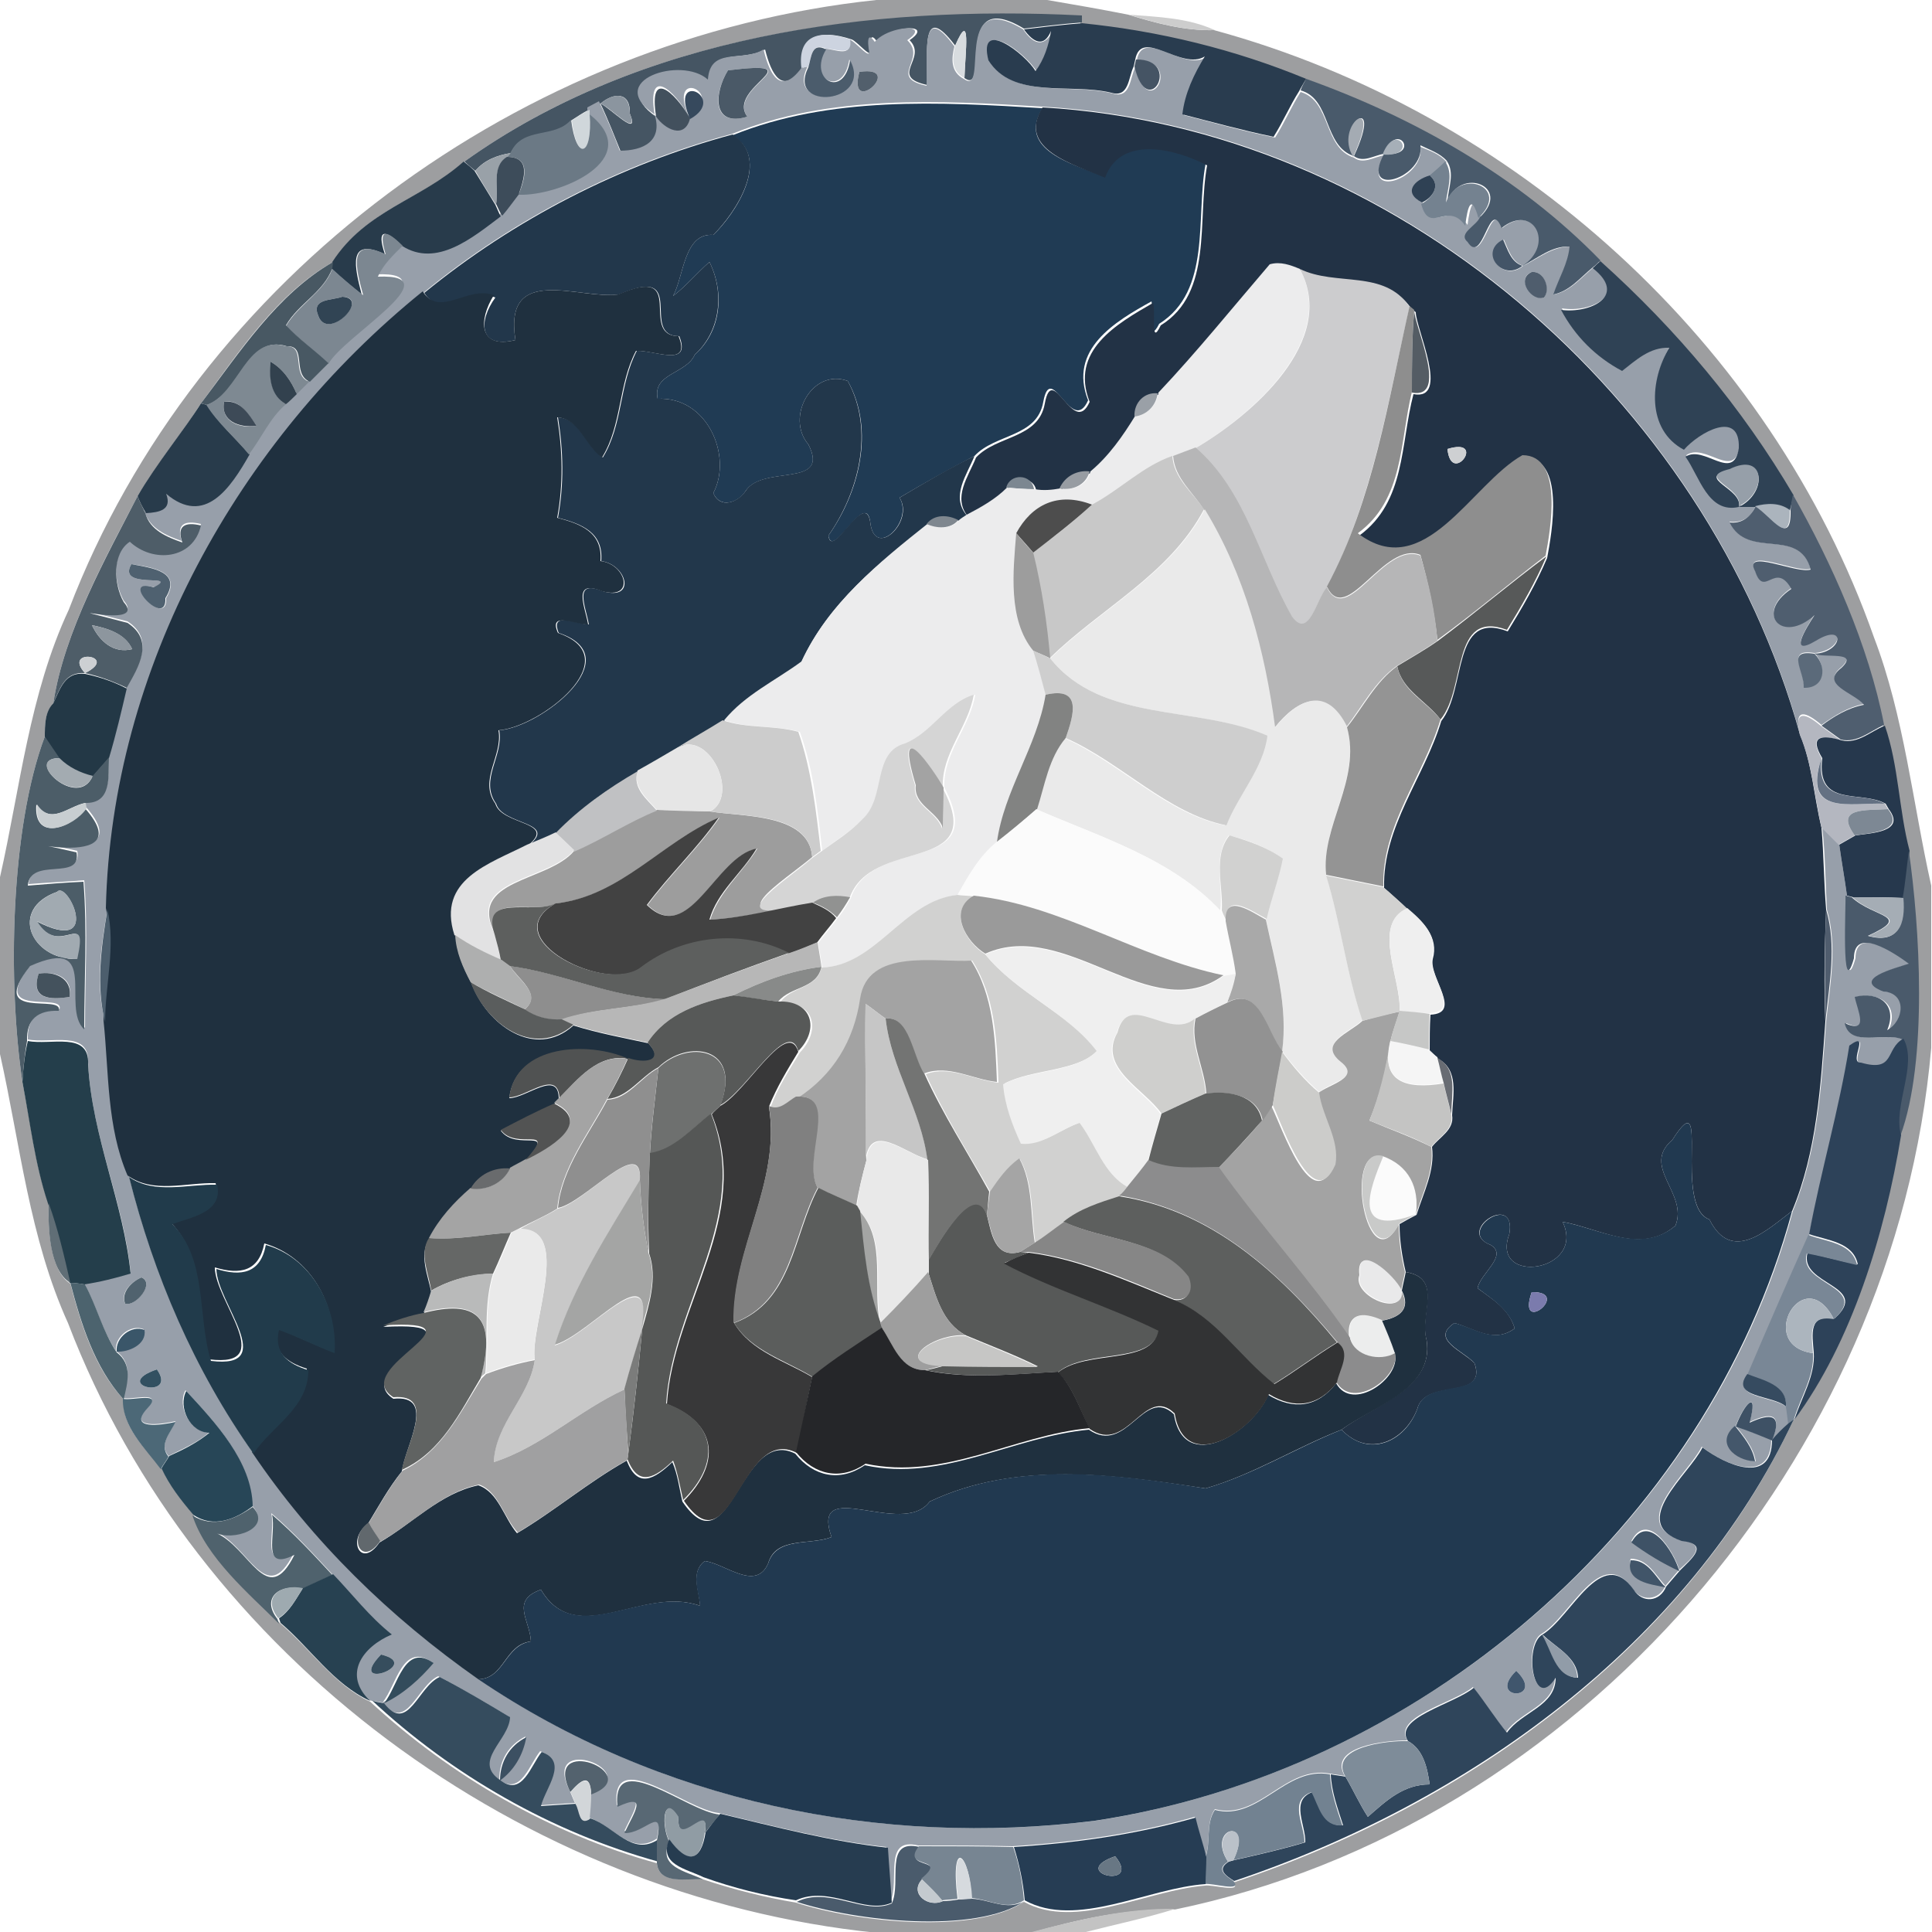 <?xml version="1.0" encoding="utf-8"?>
<!-- Generator: Adobe Illustrator 26.0.3, SVG Export Plug-In . SVG Version: 6.00 Build 0)  -->
<svg version="1.1" id="Layer_1" xmlns="http://www.w3.org/2000/svg" xmlns:xlink="http://www.w3.org/1999/xlink" x="0px" y="0px"
	 viewBox="0 0 250 250" style="enable-background:new 0 0 250 250;" xml:space="preserve">
<style type="text/css">
	.st0{fill:#9D9EA0;}
	.st1{fill:#455563;}
	.st2{fill:#CDCDCD;}
	.st3{fill:#979FAA;}
	.st4{fill:#293C4F;}
	.st5{fill:#D8DCDF;}
	.st6{fill:#CDD4E0;}
	.st7{fill:#4B5C6C;}
	.st8{fill:#455464;}
	.st9{fill:#4A5967;}
	.st10{fill:#525F6C;}
	.st11{fill:#495A6B;}
	.st12{fill:#42505D;}
	.st13{fill:#36495D;}
	.st14{fill:#8B959F;}
	.st15{fill:#203B54;}
	.st16{fill:#D0D7DB;}
	.st17{fill:#223245;}
	.st18{fill:#6B7985;}
	.st19{fill:#A4ABB3;}
	.st20{fill:#22374B;}
	.st21{fill:#A6AFB8;}
	.st22{fill:#99A1A8;}
	.st23{fill:#283B4B;}
	.st24{fill:#3D4C5A;}
	.st25{fill:#748290;}
	.st26{fill:#2F4154;}
	.st27{fill:#7C8791;}
	.st28{fill:#435467;}
	.st29{fill:#485863;}
	.st30{fill:#ECECED;}
	.st31{fill:#2F4255;}
	.st32{fill:#CCCCCE;}
	.st33{fill:#4F5D6D;}
	.st34{fill:#1F303F;}
	.st35{fill:#314454;}
	.st36{fill:#8E8E8E;}
	.st37{fill:#545C64;}
	.st38{fill:#7E8992;}
	.st39{fill:#32414E;}
	.st40{fill:#9AA0A7;}
	.st41{fill:#3D4A57;}
	.st42{fill:#B6B6B7;}
	.st43{fill:#CED0D2;}
	.st44{fill:#C8C8C8;}
	.st45{fill:#969FA9;}
	.st46{fill:#979CA2;}
	.st47{fill:#4E5D68;}
	.st48{fill:#4F5E6F;}
	.st49{fill:#4D4D4D;}
	.st50{fill:#ABB4BD;}
	.st51{fill:#EAEAEA;}
	.st52{fill:#7F878F;}
	.st53{fill:#9D9D9D;}
	.st54{fill:#575959;}
	.st55{fill:#4F6170;}
	.st56{fill:#8D969E;}
	.st57{fill:#CECECE;}
	.st58{fill:#CDD0D3;}
	.st59{fill:#5B6A7A;}
	.st60{fill:#949494;}
	.st61{fill:#233846;}
	.st62{fill:#D5D5D5;}
	.st63{fill:#828382;}
	.st64{fill:#B4B7C0;}
	.st65{fill:#CCCCCC;}
	.st66{fill:#26384D;}
	.st67{fill:#4C5D68;}
	.st68{fill:#E6E6E6;}
	.st69{fill:#A3A3A3;}
	.st70{fill:#A3ABB1;}
	.st71{fill:#647183;}
	.st72{fill:#C0C1C3;}
	.st73{fill:#C8CED1;}
	.st74{fill:#FBFBFB;}
	.st75{fill:#7D8894;}
	.st76{fill:#424242;}
	.st77{fill:#E2E2E3;}
	.st78{fill:#D1D1D0;}
	.st79{fill:#4A5A6B;}
	.st80{fill:#A1AAB1;}
	.st81{fill:#919291;}
	.st82{fill:#9A9A9A;}
	.st83{fill:#A5ADB5;}
	.st84{fill:#5D5F5E;}
	.st85{fill:#A9A9A9;}
	.st86{fill:#4C5E6D;}
	.st87{fill:#EFEFEF;}
	.st88{fill:#505D6E;}
	.st89{fill:#AEAFAF;}
	.st90{fill:#B7B7B7;}
	.st91{fill:#888A89;}
	.st92{fill:#44525D;}
	.st93{fill:#5A5D5D;}
	.st94{fill:#575958;}
	.st95{fill:#929292;}
	.st96{fill:#C6C6C6;}
	.st97{fill:#737473;}
	.st98{fill:#CFCFCD;}
	.st99{fill:#C6C7C6;}
	.st100{fill:#383839;}
	.st101{fill:#243E4B;}
	.st102{fill:#C4C4C3;}
	.st103{fill:#F5F5F5;}
	.st104{fill:#2D4259;}
	.st105{fill:#505252;}
	.st106{fill:#6E706F;}
	.st107{fill:#CCCCCA;}
	.st108{fill:#A4A4A4;}
	.st109{fill:#686C73;}
	.st110{fill:#8F8F8F;}
	.st111{fill:#606261;}
	.st112{fill:#808080;}
	.st113{fill:#525353;}
	.st114{fill:#555756;}
	.st115{fill:#213950;}
	.st116{fill:#E9E9E9;}
	.st117{fill:#C9CAC9;}
	.st118{fill:#A5A5A5;}
	.st119{fill:#8C8C8D;}
	.st120{fill:#696B6D;}
	.st121{fill:#213B4B;}
	.st122{fill:#A4A5A4;}
	.st123{fill:#5B5D5C;}
	.st124{fill:#606E76;}
	.st125{fill:#868686;}
	.st126{fill:#656766;}
	.st127{fill:#798796;}
	.st128{fill:#323334;}
	.st129{fill:#E9E9EA;}
	.st130{fill:#50626E;}
	.st131{fill:#B9BABA;}
	.st132{fill:#9E9E9E;}
	.st133{fill:#4C636E;}
	.st134{fill:#7B7BAD;}
	.st135{fill:#ACB5BE;}
	.st136{fill:#606362;}
	.st137{fill:#ECEDED;}
	.st138{fill:#3A5669;}
	.st139{fill:#7B7C7B;}
	.st140{fill:#252629;}
	.st141{fill:#C6C6C5;}
	.st142{fill:#A0A0A1;}
	.st143{fill:#325061;}
	.st144{fill:#364B60;}
	.st145{fill:#274657;}
	.st146{fill:#4C6877;}
	.st147{fill:#3E5165;}
	.st148{fill:#2F455B;}
	.st149{fill:#44576B;}
	.st150{fill:#4F626D;}
	.st151{fill:#61686D;}
	.st152{fill:#3E5266;}
	.st153{fill:#415569;}
	.st154{fill:#274151;}
	.st155{fill:#9EAAB0;}
	.st156{fill:#919CA8;}
	.st157{fill:#364D5D;}
	.st158{fill:#334C5C;}
	.st159{fill:#40566D;}
	.st160{fill:#354C5E;}
	.st161{fill:#3C5062;}
	.st162{fill:#7E8C99;}
	.st163{fill:#53626E;}
	.st164{fill:#728291;}
	.st165{fill:#D2D6D9;}
	.st166{fill:#586874;}
	.st167{fill:#909CA4;}
	.st168{fill:#263C50;}
	.st169{fill:#263D54;}
	.st170{fill:#BAC1C9;}
	.st171{fill:#4A5B6C;}
	.st172{fill:#778592;}
	.st173{fill:#D6DADE;}
	.st174{fill:#687784;}
	.st175{fill:#C4CACF;}
	.st176{fill:#C3C3C3;}
</style>
<g id="_x23_9d9ea0ff">
	<path class="st0" d="M113.4,0h22.1c3.5,0.6,7,1.2,10.5,1.9c3.6,1.1,7.3,2.1,11.1,2c38.9,10.6,72,40.5,85.4,78.6
		c3.9,10.2,5,21.4,7.4,32.1v21c-4.6,53-45.6,100.7-97.9,111.5c-6.4-0.1-12.6,1.3-18.6,3h-20c-45.8-4.7-88.1-35.7-104.6-78.9
		C3.8,160.2,2.6,148,0,136.4v-22.9C2.6,102,3.8,89.8,8.9,78.9C25.4,35.7,67.7,4.8,113.4,0 M60.1,20.9c-5.6,5-12.6,6.1-17,13
		C35.9,37.9,30.9,45.6,26,52.2c-2,3.2-5.8,8-8.2,12c-4,7.7-9.5,17.5-10.9,26.8c-1.1,1.2-1.1,2.8-1.1,4.3c-4.5,12-4.8,32-2.9,44.7
		c1.1,5.3,1.6,10.7,3.4,15.8c-0.1,3.3,0.2,8.7,2.8,10.3c1.4,5.3,3.1,10.9,6.9,15c-0.2,3.7,2.9,6.4,5,9c1,2.2,2.6,4.1,4.1,6
		c1.8,5.5,7.3,10,11.2,14c3.9,3.3,6.9,7.9,11.6,10.1c10.4,9.6,23.3,17.1,37.1,20.9c0.3,2.9,4,1.8,6,2.1c3.9,1.3,7.9,2.3,12,3
		c7.7,2.5,23,4.2,29.5-0.1c6.7,3.7,15.9-1.5,23.4-2.1c0.9-0.2,4.9,1,3.7-0.4c30.1-10,58.7-30.5,72.4-59.7c7.4-10,11.7-24,13.8-36.8
		c3.6-9.9,2.5-27.3,1.1-36.9c-1.4-5.3-1.4-11-3.2-16.2c-2.1-10.3-6.8-21-11.8-29.8c-6.6-11.4-15.1-21.5-25-30.3
		c-10.5-10.8-24-18.6-38.1-23.5c-9.3-3.8-19-6.2-29-7.2l0-0.9C112.5,0.6,82.9,4.6,60.1,20.9z"/>
</g>
<g id="_x23_455563ff">
	<path class="st1" d="M60.1,20.9C82.9,4.6,112.5,0.6,140,2l0,0.9c-2.5,0.2-5,0.5-7.5,0.8c-9.3-5.6-4.3,8.8-7.7,6.4
		c0.1-3.3,0.9-9.1-1.2-4.2c-4.4-5.8-3.6,0.6-3.6,5.1c-5.1-1.1,0.1-3.4-2.3-5.8c4.8-3.3-9.5-1-2.9,4c0.2-1.7-2.6-6.9-2.1-2.9
		c0.4,1.8-1.8-1-2.5-1.2c-4.2-1.4-6.8-0.4-6.3,3.7c-2.7,3.6-4.1,0.8-4.9-2.4C96,8.1,91.9,6,91.8,10.6c-3.3-3.1-13.4,0.1-6.9,4.5
		c1.1,3.5-1.5,4.6-4.5,4.7c-0.9-2.2-1.7-4.3-2.7-6.4c1.2,0.5,5.2,4.7,3.8,1.3c0.1-2.8-2-2.8-3.8-1.3c-0.4,0.2-1.1,0.6-1.5,0.8
		c-0.8,0.4-1.5,0.9-2.3,1.4c-2.3,2.5-6.2,0.8-7.8,4.2c-1.8,0.3-3.4,0.9-4.6,2.3C61.1,21.8,60.4,21.2,60.1,20.9z"/>
</g>
<g id="_x23_cdcdcdff">
	<path class="st2" d="M146.1,1.9c3.8,0.3,7.6,0.4,11.1,2C153.3,4,149.6,3,146.1,1.9z"/>
</g>
<g id="_x23_979faaff">
	<path class="st3" d="M119.9,11.1c0.1-4.5-0.7-10.9,3.6-5.1c-0.4,1.6-0.5,3.3,1.2,4.2c3.4,2.4-1.6-12,7.7-6.4
		c1.2,1.8,2.6,2.5,3.8,0.3c-0.3,1.9-0.9,3.7-2,5.2c-1.4-2.3-7.5-7.1-6.1-1.4c3.2,5,10.4,2.8,15.9,4.2c2.3,0.7,2.2-2,2.9-3.4
		c1.7,7.3,6.3-1,0.2-0.9c0.8-4.3,6,1.5,9-0.4c-1.4,2.3-2.7,4.8-2.9,7.5c3.9,1,7.8,2.1,11.8,2.9c1.2-1.9,2.1-4,3.3-5.9
		c4,1.2,2.9,7.2,6.9,8.5c1.2,0.9,2.6-0.1,3.9-0.3c-3.2,5.9,5.3,3.1,4.7-1.1c1.2,0.5,2.5,0.9,3.4,2c-0.7,0.6-1.4,1.2-2,1.8
		c-2.1,0.6-3.5,2.2-1,3.5c1.1,4.1,3.4-0.4,5.7,2.8c0.3-2.4,0.8-4.2,1.7-1c-0.4,1.1-2.9,2.1-1.6,3.2c2,3.2,2.9-5.9,4.4-1.8
		c4.2-3.3,6.9,2.2,2.7,4.9c-1.5-0.5-1.9-2.1-2.5-3.4c-3.2,1.7-0.1,5.6,2.5,3.4c2-1,3.8-2.5,6.1-2.5c-0.3,2.2-1.4,4.1-2.1,6.2
		c2.1-0.4,3.5-2.2,5.1-3.5c4.6,3.6-0.4,5.9-4.1,5.3c1.7,3.4,4.5,6.1,7.9,7.9c1.9-1.4,3.6-3.1,6.1-3c-2.5,4.2-3,10.6,1.9,13.2
		c1.9-2.1,7.3-5.3,7.1-0.2c-0.7,4.4-4.5-0.6-6.9,1.1c1.9,2.5,2.9,7.4,6.9,6.5c0.5,0,1.5,0,2.1,0c-0.6,1.5-1.7,2.3-3.4,2.1
		c2.4,5,9,0.6,10.5,6.1c-1.7,0.6-8.7-2.8-7.2,0.2c1.2,3.6,2.6-1.4,4.7,2.3c-4.8,3.2-1.2,7.2,3,3.4c-1.1,1.8-3.5,5.5,0.2,3.3
		c3.9-2.4,3.5,1.4-0.2,1.7c-3.8-0.6-1.2,2.2-1.4,4.4c2.6,0,3-2.7,1.4-4.4c1.2,0.5,5.8-0.4,3.5,1.8c-2.8,2.2,1.6,3.2,2.9,4.8
		c-2.1,0.4-3.8,1.5-5.5,2.7c-2-1.7-3.6-2.3-2.8,1.1c-12.1-43.6-52.5-78.5-98-81.1c-13.3-0.8-27.5-1.6-40.1,3.5
		c-14.5,3.9-28.3,11-39.9,20.5c-23.9,19.3-40.2,48.8-41,79.8c-0.8,4.8-1.6,9.8-0.3,14.6c0.7,6.7,0.4,13.7,3.1,20
		c3.2,12.7,8.5,24.9,16,35.7c7.8,11.6,17.9,21.4,29.3,29.4c23.2,15.8,52,21.8,79.8,18.3c41.7-6.4,79.2-38,90.2-78.9
		c3.2-7.8,3.7-16.2,4.3-24.5c0.5-4.8,1.5-9.8,0.1-14.5c-0.2-3.5-0.2-7.1-0.6-10.6c0.7,0.7,1.5,1.5,2.2,2.2c0.3,2.2,0.7,4.4,1,6.6
		c0.1,0.5-0.6,14.1,1.1,8.1c0-4.2,5.2-0.7,7.1,0.7c-1.8,0.6-7.5,1.9-3.3,3.6c3,0.2,2.7,3.8,0.5,5c1.4-3.2-1.1-5-4.2-4.3
		c0.4,1.9,1.8,4.8-1.3,3.4c0.6,3.2,5,1.1,7.5,2.1c-2.4,1.3-1,4.4-5.5,3.1c-1.7,0.1,1.4-4.4-1.5-2.2c-1.3,8.2-3.7,16.3-5.3,24.5
		c-2.7,6-5.3,12-7.9,18c-2.3,3.1,3.3,2.7,5,4.2c0.1,0.5,0.2,1.6,0.3,2.2c-0.8,0.7-1.5,1.3-2.2,2c1.4-3.4-0.1-3.6-2.9-2.3
		c1.2-4.4-0.7-2.4-1.8,0.5c-2.6,2.1,0,4.4,2.6,4.6c-0.3-1.8-1.5-3.2-2.6-4.6c1.5,0.6,3.1,1.2,4.6,1.7c0,6-6.1,3.3-9,1
		c-1.7,3.5-9.7,9.8-2.7,12.1c3.6,0.5,1.5,2.3-0.2,3.8c-0.8-2.5-4.1-7.7-6.2-3.7c2,1.4,4,2.7,6.2,3.7c-0.6,0.7-1.2,1.4-1.8,2.1
		c-1.3-1.4-2.3-3.5-4.5-3.5c-0.7,2.8,2.6,3.1,4.5,3.5c-0.8,1.9-3.1,2.1-4.2,0.4c-4.2-5.9-8.1,3.6-11.8,5.8
		c-2.4,1.3-1.2,10.2,1.7,5.6c0,3.7-4.4,4.4-6.3,7.1c-1.6-1.8-2.9-3.9-4.3-5.8c-2.5,2.1-10.4,3.8-8.5,6.9c-2.8,0-10.3,0.8-8.1,4.6
		c-0.5-0.1-1.4-0.2-1.9-0.3c-5.8-1.1-9.2,6.1-14.9,4.6c-1.2,1.8-0.5,4.1-1.2,6.1c-0.3-1.3-1.1-3.8-1.4-5.1
		c-7.7,2.2-15.6,3.3-23.6,3.8c-4.1-0.1-8.1-0.1-12.2-0.1c-4.6-1.1-2.3,4.5-3.6,7.3c-0.1-1.8-0.4-5.3-0.5-7.1
		c-7.4-0.8-14.5-2.7-21.7-4.4c-4.2-0.4-14-8.8-13.2-1c4.1-1.9,2.1,0.9,1,3.3c2.7,0.1,5.2-3.9,4.2,1c-3.3,2.3-5.7-1.7-8.8-2.7
		c0.1-1.1,0.1-2.1,0.2-3.2c7.4-2.7-6.5-8-2.7-0.3c0.2,0.4,0.5,1.2,0.7,1.6c-1.5,0.1-3,0.2-4.6,0.3c0.5-2.4,3.6-5.7,0.1-7
		c-1.4,1.7-2.5,5.8-5.3,3.7c1.8-1.4,3-3.4,3.4-5.6c-2.2,1.1-3.4,3.1-3.4,5.6c-3.8-2.5,1.2-5.2,1.2-8.2c-3-1.8-6-3.6-9.1-5.2
		c-2.7,1.2-4.1,7.4-7.2,3.4c2.5-1.2,4.5-3.1,6.4-5.2c-3.8-2.7-4.6,3-6.4,5.2c-0.5-0.1-1.4-0.2-1.8-0.3c-3.7-3.4-1-7,2.8-8.6
		c-2.9-2.2-5.1-5.1-7.6-7.8c-2.5-2.7-5-5.4-7.8-7.8c0.6,2.6-1.5,7.4,2.9,5.2c-3.6,7.2-5.8-1.1-10.3-2.9c2.2,1.2,7.5-0.5,4.9-3.3
		c-0.1-5.8-4.9-10.9-8.6-14.9c-1.1,2,0.5,5.3,3,5.5c-1.5,1.3-3.4,2.1-5.2,3c-1.3-1.6,0.3-3,0.9-4.5c-1.8,0.4-6.3,1.1-3.6-1.8
		c2-2.2-2-0.9-3.2-1.2c0.6-2.2,1.3-4.5-0.9-6.1c1.5,0.1,4-1,3.6-2.8c-1.7-0.7-3.8,1-3.6,2.8c-1.8-2.7-2.6-5.9-4.1-8.8
		c2-0.4,4-0.8,6-1.4c-0.9-9.1-5.1-17.8-5.5-27.1c0.2-4.3-4.9-2.4-7.8-3c-0.1-2.8,1.4-4,4.1-3.9c0.7-2.3-9.4,1.4-3.7-5.8
		c9.2-4.1,3.8,5.4,7,8.2c0-6.4,0.4-12.8-0.1-19.1c-2.4,0.2-4.8,0.3-7.2,0.5c0.3-3.8,7-0.5,6.3-4.3c-15-3.4,9.4,3.7,1.1-5.7l-0.1-0.7
		c3.5,0,3-3.5,3.1-5.9c0.9-3,1.6-6,2.3-9c1.6-2.8,3.6-6.1,0.1-8.4c-12.2-3.1,2.9,1.2-0.5-2.7c-1.3-2.3-1.5-6.3,0.8-7.8
		c3,2.8,8.2,2.3,9.2-2.1c-2.1-0.5-3.2,0-2.5,2.2c-2-0.7-4.1-1.6-4.8-3.8c1.8-0.1,3.4-0.4,2.6-2.5c5,4.2,8.2-0.8,10.8-5.1
		c1.6-2.1,2.7-4.7,4.8-6.5c0.4-0.3,1-1,1.4-1.3c0.5-0.5,1.1-1,1.6-1.6c0.8-0.8,1.6-1.6,2.4-2.4c1.8-3.5,16.2-11.7,6.4-11.3
		c0.7-1.6,2.1-2.7,3.2-4c4.6,2.8,9.3-1.1,12.8-3.8c0.8-0.9,1.4-1.8,2.1-2.7c5.3,0.2,16.5-4.6,9.2-10.4l0-0.7
		c0.4-0.2,1.1-0.6,1.5-0.8c1,2.1,1.9,4.3,2.7,6.4c3,0,5.6-1.2,4.5-4.7c1.1,1.5,3.7,2.9,4.4,0.2c5.1-2.8-2.8-6.5,0,0
		c-1.9-3.4-5.4-6.5-4.4-0.2c-6.6-4.4,3.5-7.6,6.9-4.5C91.9,6,96,8.1,98.8,6.4c0.8,3.3,2.2,6,4.9,2.4l0.8-0.2
		c-2.9,5.8,8.4,4.7,5.4-0.9c-0.8,5.1-5.6,2.5-3.1-1.4c1.4,0.1,3.5,1.2,3.1-1.2c0.8,0.2,3,3.1,2.5,1.2c-0.5-4,2.3,1.3,2.1,2.9
		c-6.6-5,7.7-7.3,2.9-4C120,7.7,114.8,10,119.9,11.1 M94.2,9.1c-1.8,2.9-2.2,7.4,2.5,6C94,11.3,105.8,7.7,94.2,9.1 M111.2,9.3
		C109.6,15.4,117.3,8.4,111.2,9.3 M198.2,35.2c-2.1,0.8,0.1,3.8,1.6,3.3C200.6,37.4,199.8,35,198.2,35.2 M17,73c-2,3.4,6.5,1.1,3,3
		c-4.7-1.3,1.7,5.5,1.5,1.4C23.6,73.9,19.6,73.4,17,73 M5,126c-1.1,3.3,1.4,3.4,4,3C9.5,126.5,7.1,125.6,5,126 M18.3,165.3
		c-1.2,0.5-2.8,1.9-2.1,3.4C17.6,169.1,20.1,165.9,18.3,165.3 M20.3,177.2C14.2,179.3,23.1,181.2,20.3,177.2 M49.3,214.1
		C44.6,219,54.9,215.4,49.3,214.1 M196.2,216.2C192.2,220.1,200.2,220.1,196.2,216.2z"/>
</g>
<g id="_x23_293c4fff">
	<path class="st4" d="M132.5,3.8c2.5-0.3,5-0.6,7.5-0.8c10,1,19.8,3.4,29,7.2c-0.2,0.4-0.7,1.2-0.9,1.6c-1.2,1.9-2.1,4-3.3,5.9
		c-3.9-0.8-7.9-1.9-11.8-2.9c0.3-2.7,1.5-5.2,2.9-7.5c-3,1.9-8.2-3.8-9,0.4l-0.2,0.9c-0.7,1.4-0.6,4.1-2.9,3.4
		c-5.4-1.3-12.7,0.9-15.9-4.2c-1.4-5.6,4.8-0.8,6.1,1.4c1.1-1.5,1.7-3.3,2-5.2C135.1,6.2,133.7,5.5,132.5,3.8z"/>
</g>
<g id="_x23_d8dcdfff">
	<path class="st5" d="M123.6,5.9c2.1-4.8,1.3,0.9,1.2,4.2C123.1,9.2,123.2,7.6,123.6,5.9z"/>
</g>
<g id="_x23_cdd4e0ff">
	<path class="st6" d="M103.7,8.8c-0.5-4.1,2.1-5.1,6.3-3.7c0.4,2.3-1.8,1.2-3.1,1.2c-1.9-0.9-1.9,1.1-2.3,2.3L103.7,8.8z"/>
</g>
<g id="_x23_4b5c6cff">
	<path class="st7" d="M104.6,8.7c0.4-1.3,0.4-3.3,2.3-2.3c-2.4,3.9,2.3,6.5,3.1,1.4C113,13.4,101.7,14.5,104.6,8.7z"/>
</g>
<g id="_x23_455464ff">
	<path class="st8" d="M147,7.7c6.1-0.1,1.5,8.2-0.2,0.9L147,7.7z"/>
</g>
<g id="_x23_4a5967ff">
	<path class="st9" d="M94.2,9.1c11.5-1.4-0.3,2.2,2.5,6C92.1,16.5,92.4,12,94.2,9.1z"/>
</g>
<g id="_x23_525f6cff">
	<path class="st10" d="M111.2,9.3C117.3,8.4,109.6,15.4,111.2,9.3z"/>
</g>
<g id="_x23_495a6bff">
	<path class="st11" d="M169,10.2c14,5,27.6,12.7,38.1,23.5c-0.2,0.2-0.7,0.7-1,0.9c-1.6,1.3-3,3.1-5.1,3.5c0.7-2.1,1.9-4,2.1-6.2
		c-2.3-0.1-4.1,1.5-6.1,2.5c4.2-2.7,1.5-8.2-2.7-4.9c-1.6-4.1-2.4,5-4.4,1.8c-1.3-1.1,1.2-2.1,1.6-3.2c4.2-4-2.6-6.6-4.2-2
		c0.1-1.8,1-3.7-0.1-5.3c-0.9-1-2.2-1.4-3.4-2c0.6,4.2-7.9,7-4.7,1.1c4.9,0.5,1.7-4.5,0,0c-1.3,0.2-2.7,1.2-3.9,0.3
		c4-8.6-2.6-4.1,0,0c-4-1.3-2.9-7.4-6.9-8.5C168.4,11.3,168.8,10.6,169,10.2z"/>
</g>
<g id="_x23_42505dff">
	<path class="st12" d="M84.9,15.1c-1-6.3,2.4-3.2,4.4,0.2C88.6,18.1,86,16.7,84.9,15.1z"/>
</g>
<g id="_x23_36495dff">
	<path class="st13" d="M89.3,15.4C94.3,12.6,86.4,8.9,89.3,15.4z"/>
</g>
<g id="_x23_8b959fff">
	<path class="st14" d="M77.7,13.4c1.8-1.5,3.8-1.5,3.8,1.3C82.8,18,78.9,13.8,77.7,13.4z"/>
</g>
<g id="_x23_203b54ff">
	<path class="st15" d="M94.8,17.5c12.6-5.1,26.8-4.3,40.1-3.5c-3.4,5.4,4.1,7.3,7.9,8.8c2-5.6,9.2-3.7,13.2-1.6
		c-1.3,7,0.8,16.4-6,20.7c-1.5,2.9-0.7-1.8-1-2.9c-4.7,2.6-10.8,6.2-8.2,12.8c-2.1,4.7-4.8-5.3-5.8,0.2c-0.8,4.6-6.2,4.1-8.9,7
		c-3.3,1.7-6.5,3.5-9.7,5.4c1.9,3.1-3.3,8.1-3.8,3.1c-0.6-4.2-4.9,5.1-5.4,1.8c3.9-5.5,6.1-13.6,2.5-20c-4.6-1.7-8.1,4.7-5.1,8.2
		c2.9,5.7-5.8,2.6-8.1,6c-0.9,1.5-3.3,2.4-4.2,0.3c2.5-4.7-0.7-12.5-7.2-12.2c-0.7-3.3,3.7-3.2,4.8-5.7c3.4-3,3.9-8,1.9-12
		c-1.6,1.4-3,3.1-4.7,4.4c1.4-2.6,1.4-8.2,5.2-7.9C95.2,27.6,99.8,20.6,94.8,17.5z"/>
</g>
<g id="_x23_d0d7dbff">
	<path class="st16" d="M74,15.6c0.7-0.5,1.5-1,2.3-1.4l0,0.7C76.7,20.2,74.6,21,74,15.6z"/>
</g>
<g id="_x23_223245ff">
	<path class="st17" d="M134.9,13.9c45.5,2.6,85.9,37.5,98,81.1c1.6,3.8,1.8,8,2.8,12.1c0.3,3.5,0.3,7,0.6,10.6
		c-0.2,4.8-0.3,9.7-0.1,14.5c-0.6,8.3-1.1,16.8-4.3,24.5c-3.2,2.4-7.8,6.9-10.7,1.1c-4.8-1.8,0.3-18.3-4.8-10.3
		c-4.1,3.5,2.1,6.9,0.4,11.1c-4.4,3.8-9.7,0.4-14.6-0.5c3.1,6.5-9.4,8.3-6.9,1.6c1-5.6-7.1-0.4-2.4,1.4c2.3,1.4-1.4,3.7-1.7,5.6
		c1.9,1.4,4.1,2.7,4.8,5.2c-2.7,2-5.2,0-7.8-0.7c-3.2,2.1,1.1,3.6,2.6,5.2c1.7,4.9-6.4,1.9-7.4,5.9c-1.6,4.2-6.3,6.4-9.8,2.7
		c4.2-3.2,12-5.3,11-11.6c-1-3.3,2.2-8-2.7-8.8c-0.5-2.1-0.8-4.2-0.8-6.2c0.5-0.3,1.6-0.9,2.2-1.2c0.9-2.9,2.4-5.7,2-8.8
		c1-1.3,2.9-2.2,2.6-4.1c0.1-2.7,0.9-5.8-1.8-7.3c-0.3-0.3-0.8-0.8-1.1-1c0-1.6,0-3.1,0.1-4.7c4.2-0.2-0.2-4.8,0.3-7.2
		c0.8-2.8-1.2-4.8-3.2-6.4c-1-1-2.1-1.9-3.1-2.8c-0.2-7.9,5.2-14.3,7.4-21.6c3.3-4.1,1.3-14.4,8.6-11.6c1.9-3.1,3.7-6.2,5.1-9.5
		c0.6-3.2,2.4-13-3-13c-6.6,3.7-12.7,16.7-21.3,10.1c6-4.4,5.3-11.8,7-18.3c4.8,0.9,0.3-8.5,0.3-10.6l-0.6-0.5
		c-3.3-4.8-9.5-2.6-14.2-4.9c-1.2-0.5-2.6-1-3.9-0.6c-4.7,5.6-9.3,11.4-14.4,16.7c-1.8-0.1-3.2,1.3-3,3c-1.7,2.6-3.4,5.2-5.8,7.2
		c-1.6-0.2-3.3,0.6-3.9,2.2c-1.1,0.2-2.2,0.3-3.3,0.1c-0.2-2-3-2.1-3.6-0.2c-1.5,1.5-3.3,2.5-5.2,3.5c-2.1-2.5,0-5.2,1-7.7
		c2.7-2.9,8.1-2.4,8.9-7c1-5.5,3.7,4.5,5.8-0.2c-2.6-6.6,3.5-10.1,8.2-12.8c0.4,1.1-0.4,5.8,1,2.9c6.8-4.2,4.7-13.6,6-20.7
		c-4-2.1-11.2-4-13.2,1.6C139,21.3,131.5,19.3,134.9,13.9 M187.3,58.1C187.8,63,192.5,56.5,187.3,58.1z"/>
</g>
<g id="_x23_6b7985ff">
	<path class="st18" d="M76.3,14.8c7.3,5.8-3.9,10.6-9.2,10.4c0.8-2,1.7-4.9-1.5-4.9l0.5-0.6c1.6-3.4,5.6-1.7,7.8-4.2
		C74.6,21,76.7,20.2,76.3,14.8z"/>
</g>
<g id="_x23_a4abb3ff">
	<path class="st19" d="M175.1,20.3C179.1,11.6,172.5,16.1,175.1,20.3z"/>
</g>
<g id="_x23_22374bff">
	<path class="st20" d="M54.9,37.9c11.6-9.5,25.4-16.6,39.9-20.5c5,3.2,0.4,10.1-2.5,13c-3.8-0.3-3.8,5.3-5.2,7.9
		c1.7-1.3,3.1-3,4.7-4.4c2,4,1.4,9-1.9,12c-1.1,2.5-5.5,2.4-4.8,5.7c6.5-0.3,9.7,7.5,7.2,12.2c0.9,2.1,3.2,1.2,4.2-0.3
		c2.2-3.4,11-0.3,8.1-6c-3-3.5,0.5-9.9,5.1-8.2c3.5,6.4,1.4,14.4-2.5,20c0.4,3.3,4.7-6,5.4-1.8c0.5,5,5.8,0,3.8-3.1
		c3.2-1.9,6.4-3.8,9.7-5.4c-1,2.5-3.1,5.2-1,7.7c-0.2,0.2-0.7,0.5-1,0.7c-1.4-0.6-3.1-0.8-4.1,0.5c-6.3,5-12.9,10.2-16.3,17.8
		c-3.4,2.5-7.3,4.3-10,7.6c-1.9,1.2-3.9,2.3-5.8,3.5c-1.8,1-3.5,2-5.2,3c-3.9,2.2-7.6,4.8-10.6,8c-1.2,0.6-2.4,1.1-3.7,1.6
		c3.9-3.1-3.4-2.6-4.2-5.4c-2.2-3.1,1-6.2,0.4-9.5c5.4-0.4,17-9.5,7.7-12.6c-1.2-2.9,2.4-1.1,3.9-1.1c-0.4-2.3-2.1-5.9,1.8-4.3
		c4.3,1.3,3.2-3.4-0.2-3.9c0.3-3.7-2.5-4.8-5.6-5.6c0.8-4.3,0.7-8.7,0-13c2.9,0.2,3.6,3.7,5.8,5.2c2.6-4.2,2.1-9.4,4.4-13.8
		c2.3-0.1,7.1,2.2,5.5-1.9c-5.3,0,1.4-9.4-7.8-5.4C75,38.8,65.1,34,66.7,44c-4.8,1.2-4.8-2.5-2.6-5.5C60.7,37.1,57.1,41.4,54.9,37.9
		z"/>
</g>
<g id="_x23_a6afb8ff">
	<path class="st21" d="M178.9,20C183.8,20.4,180.6,15.5,178.9,20z"/>
</g>
<g id="_x23_99a1a8ff">
	<path class="st22" d="M61.5,22.1c1.2-1.4,2.9-2,4.6-2.3l-0.5,0.6c-2.1,1.3-1,4-1.4,6.1C63.2,25,62.3,23.5,61.5,22.1z"/>
</g>
<g id="_x23_283b4bff">
	<path class="st23" d="M43,33.9c4.4-6.8,11.4-8,17-13c0.4,0.3,1.1,0.9,1.4,1.2c0.9,1.5,1.8,2.9,2.7,4.4c0.2,0.4,0.5,1.2,0.7,1.5
		c-3.6,2.7-8.3,6.7-12.8,3.8c-2.2-2.2-3.3-2.2-2.2,1.1c-4.9-2.3-3.9,1.7-3,5.2c-1.4-1.1-2.7-2.2-4-3.4L43,33.9z"/>
	<path class="st23" d="M17.8,64.2c2.3-4,6.2-8.8,8.2-12l0.8,0.2c1.5,2.4,3.7,4.3,5.5,6.4c-2.5,4.4-5.8,9.3-10.8,5.1
		c0.8,2.1-0.9,2.4-2.6,2.5C18.5,65.8,18,64.8,17.8,64.2z"/>
</g>
<g id="_x23_3d4c5aff">
	<path class="st24" d="M64.2,26.4c0.4-2-0.7-4.8,1.4-6.1c3.2,0,2.2,2.9,1.5,4.9c-0.7,0.9-1.4,1.9-2.1,2.7
		C64.7,27.6,64.4,26.8,64.2,26.4z"/>
</g>
<g id="_x23_748290ff">
	<path class="st25" d="M185,22.7c0.7-0.6,1.4-1.2,2-1.8c1.1,1.6,0.3,3.5,0.1,5.3c1.7-4.6,8.5-2,4.2,2c-0.9-3.2-1.4-1.5-1.7,1
		c-2.3-3.3-4.6,1.3-5.7-2.8C185.4,25.6,186.5,23.9,185,22.7z"/>
</g>
<g id="_x23_2f4154ff">
	<path class="st26" d="M184,26.2c-2.5-1.3-1-2.9,1-3.5C186.5,23.9,185.4,25.6,184,26.2z"/>
</g>
<g id="_x23_7c8791ff">
	<path class="st27" d="M49.9,32.9c-1-3.3,0-3.3,2.2-1.1c-1.2,1.2-2.5,2.4-3.2,4c9.8-0.4-4.6,7.8-6.4,11.3c-1.8-1.7-3.8-3.2-5.5-4.9
		c1.6-2.8,4.9-4.4,6-7.4c1.3,1.2,2.6,2.3,4,3.4C46,34.6,45,30.6,49.9,32.9 M44.3,38.4c-1.4,0.5-4.1,0.2-3.1,2.5
		C42.4,44.2,48,38.5,44.3,38.4z"/>
	<path class="st27" d="M130.2,63.1c0.5-1.9,3.3-1.8,3.6,0.2C132.6,63.3,131.4,63.2,130.2,63.1z"/>
</g>
<g id="_x23_435467ff">
	<path class="st28" d="M197,34.4c-2.6,2.1-5.7-1.8-2.5-3.4C195.1,32.3,195.5,33.9,197,34.4z"/>
</g>
<g id="_x23_485863ff">
	<path class="st29" d="M26,52.2c5-6.6,9.9-14.2,17.1-18.3l-0.1,0.8c-1.1,3.1-4.4,4.6-6,7.4c1.7,1.8,3.7,3.2,5.5,4.9
		c-0.8,0.8-1.6,1.6-2.4,2.4c-2.4-1-0.3-4.7-3-4.6c-5.1-1.6-6,6.1-10.3,7.6L26,52.2z"/>
</g>
<g id="_x23_ececedff">
	<path class="st30" d="M164.3,34.2c1.4-0.4,2.7,0.1,3.9,0.6c4.9,9.3-6.3,18.9-13.5,23.2c-1,0.4-1.9,0.8-2.9,1.1
		c-3.9,1.3-6.9,4.4-10.4,6.3c-4.4-1.7-7.8,0-9.8,3.7c-0.4,4.9-1.1,11.2,2.2,15.2c0.6,1.9,1.1,3.8,1.6,5.7
		c-1.1,6.7-5.4,12.4-6.4,19.1c-2.3,1.8-3.7,4.2-5,6.7c-7,0.7-10.5,9.2-17.6,9.4c-0.1-0.8-0.4-2.4-0.5-3.2c0.8-1.1,1.7-2.1,2.5-3.2
		c0.7-0.8,1.2-1.7,1.7-2.6c2.7-8.2,18.1-2.8,12.1-14.3c-0.2-4.4,3.3-7.8,4-12c-3.6,1.1-5.4,4.9-8.9,6.3c-4.3,1.3-2.5,7-5.4,9.6
		c-1.7,1.7-3.7,2.9-5.5,4.3c-0.6-5.2-1.1-10.4-2.9-15.4c-3.2-0.9-6.6-0.4-9.8-1.5c2.7-3.3,6.6-5.1,10-7.6c3.5-7.5,10-12.8,16.3-17.8
		c1.4,0.6,3.1,0.7,4.1-0.5c0.2-0.2,0.7-0.5,1-0.7c1.9-1,3.7-2,5.2-3.5c1.2,0.1,2.4,0.2,3.6,0.2c1.1,0.2,2.2,0.1,3.3-0.1
		c1.7,0.3,3.5-0.4,3.9-2.2c2.4-2,4.2-4.6,5.8-7.2c1.6-0.2,2.8-1.4,3-3C154.9,45.5,159.5,39.8,164.3,34.2z"/>
</g>
<g id="_x23_2f4255ff">
	<path class="st31" d="M206.1,34.7c0.2-0.2,0.7-0.7,1-0.9c9.8,8.8,18.3,18.9,25,30.3c-0.1,0.5-0.4,1.5-0.5,2c-1.3-1-3-0.9-4.5-0.5
		c-0.5,0-1.5,0-2.1,0c3.7-1.8,3.5-7-1.2-4.8c-4.6,1.1,1.8,2.4,1.2,4.8c-4,0.9-5.1-4-6.9-6.5c2.4-1.6,6.2,3.4,6.9-1.1
		c0.2-5.1-5.2-2-7.1,0.2c-4.9-2.6-4.4-9.1-1.9-13.2c-2.5-0.1-4.3,1.6-6.1,3c-3.4-1.8-6.1-4.5-7.9-7.9
		C205.7,40.6,210.7,38.3,206.1,34.7z"/>
</g>
<g id="_x23_ccccceff">
	<path class="st32" d="M168.2,34.8c4.7,2.3,10.9,0,14.2,4.9c-2.8,12.3-4.8,25-10.7,36.4c-1.4,1.4-2.3,6.8-4.5,3.8
		c-4.3-7.2-5.9-16.2-12.5-21.9C162,53.7,173.2,44.1,168.2,34.8z"/>
</g>
<g id="_x23_4f5d6dff">
	<path class="st33" d="M198.2,35.2c1.6-0.2,2.5,2.2,1.6,3.3C198.2,39.1,196.1,36.1,198.2,35.2z"/>
</g>
<g id="_x23_1f303fff">
	<path class="st34" d="M66.7,44C65.1,34,75,38.8,80,38.1c9.2-4,2.5,5.3,7.8,5.4c1.7,4.1-3.1,1.8-5.5,1.9c-2.3,4.3-1.8,9.6-4.4,13.8
		c-2.2-1.5-2.9-5-5.8-5.2c0.7,4.3,0.8,8.7,0,13c3.1,0.8,5.9,1.9,5.6,5.6c3.4,0.4,4.5,5.1,0.2,3.9c-3.9-1.6-2.2,2-1.8,4.3
		c-1.5,0.1-5.2-1.8-3.9,1.1c9.3,3.2-2.3,12.2-7.7,12.6c0.6,3.3-2.6,6.4-0.4,9.5c0.8,2.8,8.1,2.3,4.2,5.4c-4.9,2.5-11.7,4.5-9.3,11.7
		c0.1,2.2,1,4.2,2,6.1c1.9,5.3,8.2,10,13.2,5.5c3.2,1,6.5,1.6,9.7,2.3c2.3,2.5-0.5,2.8-2.6,2.1c-5-2.3-14.6-1.9-15.4,5
		c2.2,0,6.4-3.8,6.4,0.1l-0.6,0.7c-2.3,1.1-4.6,2.3-6.9,3.4c2,2.8,7.4-0.7,3.2,3.9c-0.5,0.3-1.5,0.8-2,1.1c-2.1-0.1-4.1,0.8-5.1,2.6
		c-2.1,1.9-4,4-5.4,6.5c-1.3,2-0.1,4.7,0.3,6.8c-0.3,1-0.6,1.9-1,2.9c-1.8,0.3-3.5,0.9-5.2,1.6c14.5-0.8-4.6,5.5,1.3,9.3
		c5.7-0.6,1.5,6.2,1.1,9.4c-1.7,2.1-3,4.5-4.4,6.8c-2.8,2-0.9,5.9,1.5,2.4c4.2-2.4,7.9-6.4,12.8-7.4c2.6,0.9,3.3,4.2,5,6.2
		c4.9-2.9,9.2-6.6,14.2-9.4c1.4,3.7,3.6,2.4,5.9,0.2c0.7,1.6,0.9,3.4,1.3,5.1c6.2,9.1,7.5-9.8,14.6-6.2c2.4,3,5.8,3.7,9,1.5
		c10.1,2.2,19.2-3.7,29-4.6c4.9,3.4,7.1-5.7,11-2c1.3,7.9,10.2,2.3,12.2-2.5c3.3,2,6.4,1.6,8.8-1.5c2.1,3.8,8.4-0.7,7.6-3.8
		c-0.6-1.4-1.2-2.9-1.7-4.3c2.3-0.4,3.8-1.5,2.6-3.9c0.1-0.6,0.4-1.8,0.5-2.4c4.9,0.8,1.8,5.5,2.7,8.8c1,6.4-6.8,8.5-11,11.6
		c-5.9,2.3-11.4,5.8-17.6,7.6c-11.8-1.8-24.5-3.6-35.7,1.7c-3.5,4.8-15.5-3.5-12.7,4.6c-2.9,1.1-7.2-0.1-8.2,3.4
		c-1.6,3.7-5.6,0-8.2-0.3c-1.9,1.4-0.7,3.9-0.6,5.8c-7.4-2.7-16,5.7-20.6-2.1c-4,1.4-1.4,4-1.3,6.7c-3.4,0.4-3.4,4.8-6.8,4.9
		c-11.4-8-21.5-17.8-29.3-29.4c2.5-3.6,7.1-5.9,7.1-10.8c-2.6-0.8-4.5-2.2-3.8-5.2c2.4,0.9,4.7,2.1,7.2,3c0.5-6.2-3-12.3-8.9-14
		c-0.7,3.6-3.1,4.1-6.4,3.1c0,4.3,8.2,13-0.7,11.9c-1.8-5.8-0.4-13-5-17.7c2.5-0.9,6.7-1.4,5.8-5.1c-3.8-0.1-8.1,1.4-11.4-1
		c-2.7-6.3-2.4-13.3-3.1-20c0-4.8,1.4-9.8,0.3-14.6c0.7-31,17.1-60.5,41-79.8c2.2,3.5,5.8-0.8,9.2,0.5C61.9,41.4,61.9,45.2,66.7,44z
		"/>
</g>
<g id="_x23_314454ff">
	<path class="st35" d="M44.3,38.4c3.7,0.2-1.9,5.8-3.1,2.5C40.2,38.6,42.9,38.9,44.3,38.4z"/>
</g>
<g id="_x23_8e8e8eff">
	<path class="st36" d="M182.4,39.6l0.6,0.5c-0.3,3.6-0.3,7.1-0.3,10.6c-1.6,6.5-1,13.9-7,18.3c8.6,6.6,14.7-6.4,21.3-10.1
		c5.4,0,3.6,9.8,3,13c-4.7,3.6-9.2,7.4-14,10.9c-0.4-3.7-1.2-7.4-2.2-11c-4.7-1.9-9.6,9.4-12.1,4.1C177.7,64.7,179.6,52,182.4,39.6z
		"/>
	<path class="st36" d="M66,125c6.8,0.9,13.2,4.1,20.2,4.3c-4.4,1.3-9.2,1.1-13.6,2.7c-1.7,0-3.3-0.4-4.8-1.3
		C70.3,128.7,67,126.7,66,125z"/>
</g>
<g id="_x23_545c64ff">
	<path class="st37" d="M183,40.2c0.1,2.2,4.5,11.5-0.3,10.6C182.7,47.3,182.7,43.7,183,40.2z"/>
</g>
<g id="_x23_7e8992ff">
	<path class="st38" d="M26.7,52.4c4.3-1.5,5.1-9.2,10.3-7.6c2.7-0.1,0.6,3.7,3,4.6c-0.5,0.5-1.1,1.1-1.6,1.6
		c-0.7-1.7-1.8-3.3-3.4-4.2c-0.1,2.1,0,4.3,2,5.5c-2.1,1.8-3.1,4.3-4.8,6.5C30.4,56.6,28.2,54.8,26.7,52.4 M29,52
		c-0.5,2.6,2.1,3.5,4.2,3.1C32.1,53.6,31,51.6,29,52z"/>
</g>
<g id="_x23_32414eff">
	<path class="st39" d="M35,46.8c1.6,0.9,2.7,2.5,3.4,4.2c-0.3,0.3-1,1-1.4,1.3C35,51.2,34.8,48.9,35,46.8z"/>
</g>
<g id="_x23_9aa0a7ff">
	<path class="st40" d="M146.8,53.9c-0.1-1.8,1.3-3.2,3-3C149.6,52.5,148.4,53.7,146.8,53.9z"/>
</g>
<g id="_x23_3d4a57ff">
	<path class="st41" d="M29,52c2.1-0.3,3.2,1.6,4.2,3.1C31,55.4,28.5,54.5,29,52z"/>
</g>
<g id="_x23_b6b6b7ff">
	<path class="st42" d="M151.8,59c1-0.4,1.9-0.7,2.9-1.1c6.6,5.7,8.3,14.6,12.5,21.9c2.2,3,3.1-2.3,4.5-3.8c2.6,5.3,7.4-6,12.1-4.1
		c1.1,3.6,1.9,7.2,2.2,11c-1.7,1.2-3.5,2.2-5.3,3.3c-2.8,2-4.4,5.2-6.5,7.9c-2.6-5.2-6.2-3.8-9.3,0.1c-1.3-9.8-3.9-19.8-9.1-28.2
		C154.4,63.7,152,61.9,151.8,59z"/>
</g>
<g id="_x23_ced0d2ff">
	<path class="st43" d="M187.3,58.1C192.5,56.5,187.8,63,187.3,58.1z"/>
</g>
<g id="_x23_c8c8c8ff">
	<path class="st44" d="M141.3,65.3c3.6-1.9,6.6-5,10.4-6.3c0.2,2.9,2.6,4.7,4.1,6.9c-4.5,8.5-13.4,12.8-20,19.3
		c-0.4-4.6-1.1-9.2-2.2-13.7C136.4,69.5,138.9,67.5,141.3,65.3z"/>
	<path class="st44" d="M72.2,156.4c3.4-0.7,11-9.7,10.6-3.6c-4.1,6.8-8.6,13.7-11,21.3c4.6-1.4,13-12,11.3-2
		c-0.8,2.6-1.6,5.1-2.3,7.7c-5.9,2.7-10.7,7.4-16.9,9.4c0.1-4.9,4.6-8.4,5.3-13.2c-0.7-4.4,5-17.2-2-16.9
		C68.8,158.1,70.6,157.4,72.2,156.4z"/>
</g>
<g id="_x23_969fa9ff">
	<path class="st45" d="M223.8,60.7c4.7-2.3,4.9,3,1.2,4.8C225.6,63.1,219.3,61.8,223.8,60.7z"/>
</g>
<g id="_x23_979ca2ff">
	<path class="st46" d="M137.1,63.2c0.7-1.6,2.3-2.4,3.9-2.2C140.5,62.8,138.8,63.5,137.1,63.2z"/>
</g>
<g id="_x23_4e5d68ff">
	<path class="st47" d="M6.9,91c1.4-9.3,6.9-19,10.9-26.8c0.2,0.6,0.8,1.7,1,2.2c0.6,2.2,2.8,3.1,4.8,3.8C22.8,68,24,67.5,26,68
		c-1,4.4-6.2,4.9-9.2,2.1c-2.3,1.5-2.1,5.5-0.8,7.8c3.4,3.9-11.7-0.5,0.5,2.7c3.5,2.3,1.5,5.6-0.1,8.4c-1.7-0.8-3.5-1.5-5.4-1.9
		c4.6-2.3-3-3.3,0,0C8.4,86.9,7.8,89,6.9,91 M11.9,80.9c1,2.1,2.8,3.7,5.2,3.1C16.2,82,13.9,81.3,11.9,80.9z"/>
</g>
<g id="_x23_4f5e6fff">
	<path class="st48" d="M232,64c5,8.8,9.8,19.5,11.8,29.8c-1.8,0.8-3.5,2.4-5.6,1.9c-0.8-0.6-1.7-1.2-2.5-1.8
		c1.6-1.2,3.4-2.3,5.5-2.7c-1.3-1.6-5.8-2.6-2.9-4.8c2.3-2.2-2.2-1.2-3.5-1.8c3.7-0.2,4.1-4.1,0.2-1.7c-3.7,2.2-1.3-1.6-0.2-3.3
		c-4.2,3.8-7.8-0.2-3-3.4c-2.1-3.7-3.5,1.3-4.7-2.3c-1.6-3,5.4,0.4,7.2-0.2c-1.5-5.6-8.1-1.2-10.5-6.1c1.6,0.2,2.7-0.7,3.4-2.1
		c2.1,1.3,4.6,5.4,4.5,0.5C231.7,65.5,231.9,64.5,232,64z"/>
</g>
<g id="_x23_4d4d4dff">
	<path class="st49" d="M131.5,69c2-3.7,5.4-5.4,9.8-3.7c-2.4,2.2-5,4.2-7.6,6.2C133,70.7,132.2,69.8,131.5,69z"/>
</g>
<g id="_x23_abb4bdff">
	<path class="st50" d="M227.1,65.5c1.5-0.4,3.2-0.5,4.5,0.5C231.7,70.9,229.2,66.8,227.1,65.5z"/>
</g>
<g id="_x23_eaeaeaff">
	<path class="st51" d="M135.9,85.2c6.6-6.5,15.5-10.8,20-19.3c5.2,8.5,7.8,18.4,9.1,28.2c3.1-3.8,6.7-5.3,9.3-0.1
		c1.9,6.8-3.4,12.8-2.7,19.2c1.9,6.2,2.6,12.7,4.7,18.8c-1.7,1.6-5.8,2.9-2.6,5.2c2.7,2.1-1.6,2.9-3,4.1c-1.8-1.6-3.4-3.4-4.8-5.3
		c0.8-5.9-0.9-11.5-2.1-17.1c0.6-2.6,1.6-5.2,2.1-7.8c-2-1.5-4.4-2.4-6.9-3c-2.1,2.7-0.7,6.6-1.1,9.8c-6.2-6.8-15.6-9.6-23.9-13.2
		c1-3.2,1.6-6.6,3.7-9.2c7.1,3.1,13.2,9.8,20.8,11.3c1.6-3.9,4.8-7.4,5.3-11.6C154.9,91.2,142.6,93.6,135.9,85.2z"/>
	<path class="st51" d="M67.2,159c7-0.2,1.3,12.5,2,16.9c-2.2,0.4-4.3,1-6.3,1.8c0.4-4.3-0.3-8.8,1-12.9c0.8-1.7,1.6-3.5,2.3-5.3
		C66.4,159.4,66.9,159.1,67.2,159z"/>
</g>
<g id="_x23_7f878fff">
	<path class="st52" d="M119.9,67.8c1-1.3,2.8-1.2,4.1-0.5C123,68.5,121.2,68.4,119.9,67.8z"/>
</g>
<g id="_x23_9d9d9dff">
	<path class="st53" d="M133.7,84.2c-3.3-4-2.6-10.3-2.2-15.2c0.7,0.8,1.4,1.7,2.2,2.5c1.1,4.5,1.8,9.1,2.2,13.7
		C135.4,84.9,134.3,84.5,133.7,84.2z"/>
	<path class="st53" d="M74.3,110.1c3.7-1.6,7-3.8,10.7-5.3c1.7,0,5.2,0.1,6.9,0.2c4,0.7,12.8,0.2,13.2,5.9c-3.8,3.2-13,8.8,0.1,5.9
		c-4.4,0.8-8.8,2-13.3,2.2c1.1-3.6,4.2-6.1,6.1-9.2c-5.3,1-8.8,12.7-14.2,7.3c2.9-3.9,6.5-7.3,9.3-11.3
		c-7.3,3.1-12.7,10.2-21.1,11.1c-3,1.5-9.7-1.5-7.9,4C60.3,113.7,70.9,114.2,74.3,110.1z"/>
</g>
<g id="_x23_575959ff">
	<path class="st54" d="M186.1,82.9c4.7-3.5,9.3-7.4,14-10.9c-1.4,3.3-3.2,6.4-5.1,9.5c-7.3-2.7-5.2,7.5-8.6,11.6
		c-1.8-2.4-5-3.8-5.6-6.9C182.6,85.1,184.4,84.1,186.1,82.9z"/>
</g>
<g id="_x23_4f6170ff">
	<path class="st55" d="M17,73c2.6,0.5,6.6,0.9,4.4,4.4c0.2,4.1-6.2-2.8-1.5-1.4C23.5,74.1,15,76.4,17,73z"/>
</g>
<g id="_x23_8d969eff">
	<path class="st56" d="M11.9,80.9c2,0.4,4.4,1.1,5.2,3.1C14.7,84.6,12.9,83,11.9,80.9z"/>
</g>
<g id="_x23_cececeff">
	<path class="st57" d="M133.7,84.2c0.5,0.2,1.6,0.7,2.2,1c6.7,8.4,19,6,28.1,10c-0.5,4.2-3.8,7.7-5.3,11.6
		c-7.6-1.5-13.7-8.2-20.8-11.3c1.1-3.1,2.1-6.7-2.6-5.6C134.8,88,134.3,86.1,133.7,84.2z"/>
</g>
<g id="_x23_cdd0d3ff">
	<path class="st58" d="M11,87.1C15.6,84.8,8,83.8,11,87.1z"/>
</g>
<g id="_x23_5b6a7aff">
	<path class="st59" d="M233.4,89c0.1-2.2-2.4-5,1.4-4.4C236.5,86.3,236.1,89.1,233.4,89z"/>
</g>
<g id="_x23_949494ff">
	<path class="st60" d="M174.3,94.1c2.1-2.6,3.7-5.9,6.5-7.9c0.6,3.2,3.8,4.6,5.6,6.9c-2.2,7.3-7.6,13.7-7.4,21.6
		c-2.5-0.5-4.9-1-7.4-1.5C170.9,106.9,176.2,100.9,174.3,94.1z"/>
</g>
<g id="_x23_233846ff">
	<path class="st61" d="M6.9,91c0.9-1.9,1.5-4.1,4.1-3.8c1.9,0.4,3.7,1,5.4,1.9c-0.7,3-1.4,6-2.3,9c-0.7,0.8-1.4,1.6-2.1,2.4
		c-1.6-0.4-3.2-1.1-4.3-2.3c-0.7-0.9-1.3-1.9-1.9-2.8C5.8,93.8,5.8,92.1,6.9,91z"/>
</g>
<g id="_x23_d5d5d5ff">
	<path class="st62" d="M117.1,96.2c3.5-1.4,5.3-5.2,8.9-6.3c-0.7,4.2-4.2,7.6-4,12c-1.3-2.4-6.5-9.9-3.6-0.3
		c-0.3,2.7,2.7,3.3,3.5,5.6c0-1.8,0-3.5,0.1-5.2c6,11.4-9.4,6.1-12.1,14.3c-1.6-0.3-3.4-0.3-4.8,0.7c-13.1,3-3.8-2.7-0.1-5.9
		c0.3-0.2,0.8-0.6,1.1-0.8c1.9-1.4,3.9-2.6,5.5-4.3C114.7,103.2,112.8,97.4,117.1,96.2z"/>
</g>
<g id="_x23_828382ff">
	<path class="st63" d="M135.3,89.9c4.7-1.1,3.7,2.5,2.6,5.6c-2.2,2.6-2.7,6.1-3.7,9.2c-1.7,1.4-3.4,2.9-5.2,4.3
		C129.9,102.3,134.2,96.6,135.3,89.9z"/>
</g>
<g id="_x23_b4b7c0ff">
	<path class="st64" d="M232.9,95.1c-0.8-3.4,0.8-2.8,2.8-1.1c0.8,0.6,1.7,1.2,2.5,1.8c-2.7-0.8-4.1-0.5-2.5,2.3
		c-2.6,7.6,3.8,5.7,8.2,5.9l0.4,0.7c-2.8,0.2-7-0.3-4.3,3.4c-0.5,0.3-1.6,0.9-2.1,1.2c-0.7-0.7-1.5-1.5-2.2-2.2
		C234.8,103.1,234.5,98.9,232.9,95.1z"/>
</g>
<g id="_x23_ccccccff">
	<path class="st65" d="M87.7,96.7c1.9-1.2,3.9-2.3,5.8-3.5c3.2,1.1,6.6,0.6,9.8,1.5c1.7,4.9,2.3,10.2,2.9,15.4
		c-0.3,0.2-0.8,0.6-1.1,0.8c-0.4-5.8-9.2-5.2-13.2-5.9C95.7,103,91.9,94.5,87.7,96.7z"/>
</g>
<g id="_x23_26384dff">
	<path class="st66" d="M238.3,95.8c2.1,0.5,3.8-1.2,5.6-1.9c1.8,5.2,1.8,10.9,3.2,16.2c-0.2,1.5-0.5,4.6-0.7,6.1
		c-2.2-0.1-4.4-0.1-6.6-0.1l-0.8-0.2c-0.3-2.2-0.7-4.4-1-6.6c0.5-0.3,1.6-0.9,2.1-1.2c1.9-0.3,6.6-0.4,4.3-3.4l-0.4-0.7
		c-3.2-1.8-9,0.6-8.2-5.9C234.1,95.3,235.6,95,238.3,95.8z"/>
</g>
<g id="_x23_4c5d68ff">
	<path class="st67" d="M2.9,140c-1.9-12.7-1.6-32.7,2.9-44.7c0.6,0.9,1.3,1.9,1.9,2.8c-4.8,0,2.4,6.8,4.3,2.3
		c0.7-0.8,1.4-1.6,2.1-2.4c-0.1,2.5,0.4,6-3.1,5.9c-2.3,0.5-4.4,2.9-6.3,0.2c-0.4,5,4.8,2.9,6.3,0.5c8.3,9.4-16.1,2.2-1.1,5.7
		c0.7,3.8-6,0.5-6.3,4.3c2.4-0.2,4.8-0.4,7.2-0.5c0.5,6.4,0.1,12.8,0.1,19.1c-3.1-2.8,2.2-12.3-7-8.2c-5.7,7.2,4.4,3.5,3.7,5.8
		c-2.7-0.1-4.2,1.1-4.1,3.9C3.2,136.4,3,138.2,2.9,140 M7.4,115.4c-6.3,2.2-3.4,8.8,2.5,8.7c1.5-6.9-2.2,0.1-5.2-4.9
		C13.4,123.7,8.7,113.9,7.4,115.4z"/>
</g>
<g id="_x23_e6e6e6ff">
	<path class="st68" d="M87.7,96.7c4.2-2.2,8,6.3,4.2,8.3c-1.7,0-5.2-0.1-6.9-0.2c-1.3-1.5-3.1-2.9-2.5-5.1
		C84.3,98.7,86,97.7,87.7,96.7z"/>
</g>
<g id="_x23_a3a3a3ff">
	<path class="st69" d="M118.5,101.6c-2.9-9.6,2.2-2.1,3.6,0.3c0,1.8-0.1,3.5-0.1,5.2C121.2,104.9,118.2,104.2,118.5,101.6z"/>
	<path class="st69" d="M111.1,129.1c1.1-6.5,9.9-4.6,14.5-4.9c3,4.6,3.2,10.4,3.4,15.8c-3.1-0.3-6.3-2.3-9.4-1.1
		c-1.6-2.2-2-7.5-5-7.1c-0.9-0.6-1.7-1.3-2.6-1.9c-0.1,6.8,0.1,13.5,0.1,20.3c-0.5,1.9-1,3.8-1.3,5.8c-1.7-0.8-3.3-1.5-5-2.3
		c-2.2-3.8,2.9-12.2-2.8-11.8C107.6,138.9,110.3,134.5,111.1,129.1z"/>
	<path class="st69" d="M176.3,132.1c1.6-0.5,3.2-0.9,4.8-1.2c-0.4,1.3-0.9,2.6-1.2,3.9c-0.5,3.5-1.3,6.9-2.7,10.2
		c2.6,1.1,5.4,2.1,8,3.4c0.4,3.1-1.1,5.9-2,8.8c0.4-3.4-0.9-6.3-4.3-7.5c-5.2-1.6-2,16.5,2.1,8.7c0,2.1,0.3,4.2,0.8,6.2
		c-0.1,0.6-0.4,1.8-0.5,2.4c-0.9-1.9-5.9-6.4-5.4-2c-1,2.7,5.8,5.6,5.4,2c1.3,2.4-0.2,3.5-2.6,3.9c-2.5-1.1-4.6-1-4.1,2.4
		c-5.2-7.6-11.6-14.6-17-22.1c1.9-2,3.8-3.9,5.6-6.1c0.5-0.6,0.9-1.3,1.3-2c1.4,2.8,5.2,14.3,8.1,7.7c0.6-3.2-1.7-6.2-2.1-9.3
		c1.4-1.2,5.7-2,3-4.1C170.5,135,174.6,133.7,176.3,132.1z"/>
</g>
<g id="_x23_a3abb1ff">
	<path class="st70" d="M12,100.4c-1.9,4.4-9.2-2.3-4.3-2.3C8.9,99.3,10.4,100,12,100.4z"/>
</g>
<g id="_x23_647183ff">
	<path class="st71" d="M235.7,98.1c-0.8,6.5,5,4.1,8.2,5.9C239.5,103.8,233.2,105.7,235.7,98.1z"/>
</g>
<g id="_x23_c0c1c3ff">
	<path class="st72" d="M71.9,107.8c3.1-3.2,6.8-5.8,10.6-8c-0.7,2.2,1.2,3.6,2.5,5.1c-3.7,1.5-7,3.7-10.7,5.3
		C73.5,109.3,72.7,108.5,71.9,107.8z"/>
</g>
<g id="_x23_c8ced1ff">
	<path class="st73" d="M4.8,104.1c1.8,2.7,3.9,0.3,6.3-0.2l0.1,0.7C9.6,107,4.3,109.1,4.8,104.1z"/>
</g>
<g id="_x23_fbfbfbff">
	<path class="st74" d="M128.9,109c1.8-1.4,3.5-2.8,5.2-4.3c8.2,3.6,17.6,6.4,23.9,13.2c0.2,0.3,0.5,0.9,0.6,1.3
		c0.4,2.3,1,4.5,1.3,6.8c-0.4,0.1-1.2,0.2-1.6,0.3c-11.1-2.4-20.9-9.1-32.3-10.3c-0.5-0.1-1.6-0.1-2.1-0.2
		C125.3,113.3,126.7,110.8,128.9,109z"/>
	<path class="st74" d="M183.2,157.1c-8.7,3.2-6-3.4-4.3-7.5C182.3,150.8,183.7,153.7,183.2,157.1z"/>
</g>
<g id="_x23_7d8894ff">
	<path class="st75" d="M240,108.1c-2.7-3.7,1.5-3.2,4.3-3.4C246.6,107.6,241.9,107.8,240,108.1z"/>
</g>
<g id="_x23_424242ff">
	<path class="st76" d="M71.9,116.9c8.4-0.9,13.8-8,21.1-11.1c-2.8,4-6.4,7.4-9.3,11.3c5.5,5.4,8.9-6.3,14.2-7.3
		c-1.9,3.2-5.1,5.6-6.1,9.2c4.5-0.2,8.9-1.5,13.3-2.2c1.1,0.5,2.3,1,3.1,2c-0.8,1.1-1.7,2.1-2.5,3.2c-1.2,0.5-2.4,1-3.6,1.4
		c-6.1-3.1-13.7-2.3-19.1,1.8C78.6,128.7,63.9,121.4,71.9,116.9z"/>
</g>
<g id="_x23_e2e2e3ff">
	<path class="st77" d="M68.2,109.3c1.2-0.5,2.5-1,3.7-1.6c0.8,0.8,1.6,1.5,2.4,2.3c-3.5,4.1-14.1,3.6-10.3,10.8
		c0.3,1.1,0.5,2.2,0.8,3.4c-2.1-0.9-4.1-2-6-3.2C56.5,113.8,63.3,111.8,68.2,109.3z"/>
</g>
<g id="_x23_d1d1d0ff">
	<path class="st78" d="M159.1,108.1c2.4,0.7,4.8,1.5,6.9,3c-0.5,2.6-1.5,5.2-2.1,7.8c-1.8-0.9-5.4-3.6-5.2,0.2
		c-0.2-0.3-0.5-1-0.6-1.3C158.3,114.7,156.9,110.8,159.1,108.1z"/>
	<path class="st78" d="M171.6,113.3c2.5,0.5,4.9,1,7.4,1.5c1.1,0.9,2.1,1.9,3.1,2.8c-4.7,2-0.7,9.2-1,13.3c-1.6,0.4-3.2,0.8-4.8,1.2
		C174.2,125.9,173.5,119.5,171.6,113.3z"/>
	<path class="st78" d="M106.3,125.2c7.1-0.2,10.6-8.7,17.6-9.4c0.5,0.1,1.6,0.1,2.1,0.2c-3.4,1.8-1,6,1.5,7.5
		c4.1,5,10.6,7.6,14.6,12.4c-2.7,2.8-8.5,2.4-12.1,4.3c0.3,2.7,1.2,5.3,2.3,7.7c2.8,0.2,5.1-1.9,7.6-2.7c2,2.7,3,6.5,6.2,8.3
		c-0.3,0.3-0.9,1-1.1,1.4c-2.5,0.8-5.1,1.6-7.2,3.3c-1.2,0.9-2.4,1.9-3.8,2.7c-0.6-3.7-0.2-7.6-2-10.9c-1.7,1-2.7,2.7-3.8,4.3
		c-2.9-5.1-6-10-8.4-15.3c3.1-1.2,6.3,0.8,9.4,1.1c-0.2-5.4-0.4-11.1-3.4-15.8c-4.6,0.3-13.5-1.7-14.5,4.9
		c-0.8,5.5-3.5,9.9-8.1,12.9c-1.1,0.6-2.1,1.9-3.5,1.2c0.9-2.5,2.4-4.8,3.8-7.1c2.8-2.9,1.9-6.7-2.6-6.4
		C102.3,127.6,105.7,128,106.3,125.2z"/>
</g>
<g id="_x23_4a5a6bff">
	<path class="st79" d="M247,110.1c1.4,9.7,2.5,27.1-1.1,36.9c-1.1-3.9,2.2-9.1,0.3-12.5c-2.4-1-6.8,1.1-7.5-2.1
		c3.2,1.4,1.7-1.5,1.3-3.4c3.1-0.8,5.6,1,4.2,4.3c2.2-1.2,2.6-4.8-0.5-5c-4.2-1.6,1.5-3,3.3-3.6c-1.9-1.4-7.1-4.9-7.1-0.7
		c-1.7,6-1-7.6-1.1-8.1l0.8,0.2c2.9,2.7,8,2.3,2.1,5c3.9,1.1,4.8-1.5,4.5-4.9C246.5,114.7,246.8,111.6,247,110.1z"/>
</g>
<g id="_x23_a1aab1ff">
	<path class="st80" d="M7.4,115.4c1.3-1.6,6,8.3-2.6,3.8c3,5,6.7-2,5.2,4.9C4,124.2,1.1,117.7,7.4,115.4z"/>
</g>
<g id="_x23_919291ff">
	<path class="st81" d="M105.2,116.8c1.4-1,3.2-1,4.8-0.7c-0.5,0.9-1.1,1.8-1.7,2.6C107.4,117.8,106.3,117.2,105.2,116.8z"/>
</g>
<g id="_x23_9a9a9aff">
	<path class="st82" d="M126,115.9c11.3,1.2,21.2,8,32.3,10.3c-9.3,6.8-20.3-7.5-30.8-2.8C125,121.9,122.6,117.8,126,115.9z"/>
</g>
<g id="_x23_a5adb5ff">
	<path class="st83" d="M239.7,116.1c2.2,0,4.4,0,6.6,0.1c0.3,3.4-0.6,5.9-4.5,4.9C247.7,118.4,242.6,118.8,239.7,116.1z"/>
</g>
<g id="_x23_5d5f5eff">
	<path class="st84" d="M64,120.9c-1.8-5.4,4.9-2.5,7.9-4c-8.1,4.5,6.6,11.8,11.1,8.2c5.4-4.1,13-4.9,19.1-1.8
		c-5.4,1.9-10.7,3.9-16,6c-7-0.2-13.3-3.4-20.2-4.3c-0.3-0.2-0.8-0.6-1.1-0.8C64.6,123.1,64.3,122,64,120.9z"/>
	<path class="st84" d="M137.6,158.1c2.1-1.7,4.7-2.5,7.2-3.3c11.9,1.8,20.7,9.8,28.2,18.9c-2.8,1.7-5.4,3.7-8.2,5.4
		c-4.5-3.4-7.6-8.7-13-10.9c2,0.3,2.5-1.3,1.9-2.9C150,160.3,142.9,160.6,137.6,158.1z"/>
</g>
<g id="_x23_a9a9a9ff">
	<path class="st85" d="M158.6,119.2c-0.2-3.8,3.5-1.1,5.2-0.2c1.2,5.6,2.9,11.2,2.1,17.1c-2.1-2.5-2.8-8.6-7.1-6.4
		c0.4-1.2,0.8-2.4,1.1-3.7C159.6,123.7,159,121.5,158.6,119.2z"/>
</g>
<g id="_x23_4c5e6dff">
	<path class="st86" d="M13.6,132.3c-1.2-4.8-0.5-9.8,0.3-14.6C15,122.5,13.6,127.4,13.6,132.3z"/>
</g>
<g id="_x23_efefefff">
	<path class="st87" d="M181.1,130.8c0.3-4.1-3.7-11.2,1-13.3c2,1.7,4,3.6,3.2,6.4c-0.5,2.4,3.9,7-0.3,7.2
		C183.7,131.1,182.4,131,181.1,130.8z"/>
	<path class="st87" d="M127.5,123.5c10.5-4.7,21.5,9.6,30.8,2.8c0.4-0.1,1.2-0.2,1.6-0.3c-0.2,1.3-0.6,2.5-1.1,3.7
		c-1.4,0.7-2.9,1.4-4.3,2.2c-3.3,2.9-8.6-3.7-10,1.8c-2.6,4.5,3.5,7.3,5.7,10.5c-0.6,2-1.1,4-1.7,6.1c-0.8,1.1-1.7,2.2-2.6,3.3
		c-3.1-1.7-4.1-5.5-6.2-8.3c-2.5,0.8-4.8,3-7.6,2.7c-1.1-2.4-2.1-5-2.3-7.7c3.6-1.9,9.4-1.5,12.1-4.3
		C138.1,131,131.5,128.5,127.5,123.5z"/>
</g>
<g id="_x23_505d6eff">
	<path class="st88" d="M236.3,117.7c1.4,4.7,0.4,9.7-0.1,14.5C236.1,127.4,236.1,122.5,236.3,117.7z"/>
</g>
<g id="_x23_aeafafff">
	<path class="st89" d="M58.9,121c1.9,1.3,3.9,2.3,6,3.2c0.3,0.2,0.8,0.6,1.1,0.8c1,1.8,4.3,3.7,1.9,5.6c-2.3-1.2-4.7-2.2-7-3.5
		C59.9,125.2,59,123.2,58.9,121z"/>
</g>
<g id="_x23_b7b7b7ff">
	<path class="st90" d="M102.2,123.3c1.2-0.4,2.4-0.9,3.6-1.4c0.1,0.8,0.4,2.4,0.5,3.2c-4,0.5-7.8,1.9-11.4,3.7
		c-4.3,0.9-8.6,2.3-11.1,6.1c-3.2-0.7-6.5-1.3-9.7-2.3c-0.4-0.2-1.1-0.5-1.5-0.7c4.4-1.5,9.1-1.3,13.6-2.7
		C91.5,127.2,96.8,125.2,102.2,123.3z"/>
</g>
<g id="_x23_888a89ff">
	<path class="st91" d="M94.9,128.8c3.6-1.8,7.4-3.2,11.4-3.7c-0.6,2.9-4,2.5-5.6,4.5C98.8,129.4,96.8,129.1,94.9,128.8z"/>
</g>
<g id="_x23_44525dff">
	<path class="st92" d="M5,126c2-0.4,4.4,0.6,4,3C6.5,129.4,3.9,129.3,5,126z"/>
</g>
<g id="_x23_5a5d5dff">
	<path class="st93" d="M60.9,127.1c2.2,1.3,4.7,2.4,7,3.5c1.4,1,3.1,1.4,4.8,1.3c0.4,0.2,1.1,0.5,1.5,0.7
		C69.1,137.1,62.8,132.4,60.9,127.1z"/>
</g>
<g id="_x23_575958ff">
	<path class="st94" d="M83.8,134.9c2.5-3.8,6.8-5.2,11.1-6.1c1.9,0.2,3.9,0.6,5.8,0.8c4.4-0.2,5.4,3.6,2.6,6.4
		c-1.3-4.5-6.8,5.3-10.1,7c2.9-7.6-4.2-8.6-8-4.9c-2.3,1.2-3.9,3.9-6.6,4.1c1-1.7,1.9-3.5,2.7-5.3C83.3,137.6,86.1,137.4,83.8,134.9
		z"/>
	<path class="st94" d="M120.1,163.1c1.4-2.4,6-10.6,7.6-5.9c0.6,2.4,1,5.7,4.3,4.8l1.1,0.1c-1.1,0.4-2.1,0.9-3.1,1.3
		c6.4,3.5,13.5,5.5,20,8.7c-0.9,4.5-9.3,2.4-13,5.4c-5.7,0.3-11.5,1-17.2-0.2c0.6-0.1,1.8-0.4,2.5-0.6c4,0.1,8,0.1,12,0.1
		c-3-1.5-6.2-2.7-9.3-4c-3.1-1.6-3.9-5.1-4.9-8.2C120.1,164.3,120.1,163.5,120.1,163.1z"/>
</g>
<g id="_x23_929292ff">
	<path class="st95" d="M158.9,129.7c4.2-2.2,5,3.9,7.1,6.4c-0.5,2.3-0.9,4.6-1.3,6.9c-0.4,0.7-0.9,1.4-1.3,2
		c-0.7-3.4-4.4-3.8-7.3-3.5c-0.2-3.3-2.1-6.4-1.4-9.7C156,131.1,157.4,130.4,158.9,129.7z"/>
</g>
<g id="_x23_c6c6c6ff">
	<path class="st96" d="M112,129.9c0.9,0.6,1.7,1.3,2.6,1.9c0.7,6.4,4.6,11.9,5.4,18.2c-2.8-0.7-7.4-5-8,0.1
		C112.1,143.4,111.9,136.7,112,129.9z"/>
</g>
<g id="_x23_737473ff">
	<path class="st97" d="M114.6,131.8c3.1-0.4,3.5,4.9,5,7.1c2.4,5.3,5.6,10.2,8.4,15.3c-0.1,0.8-0.2,2.3-0.3,3.1
		c-1.6-4.7-6.2,3.5-7.6,5.9c-0.1-4.4,0.1-8.8-0.1-13.1C119.2,143.7,115.3,138.2,114.6,131.8z"/>
</g>
<g id="_x23_cfcfcdff">
	<path class="st98" d="M144.6,133.6c1.4-5.5,6.7,1.1,10-1.8c-0.7,3.3,1.2,6.4,1.4,9.7c-2,0.8-3.8,1.7-5.7,2.6
		C148.1,140.9,142,138.2,144.6,133.6z"/>
</g>
<g id="_x23_c6c7c6ff">
	<path class="st99" d="M181.1,130.8c1.3,0.1,2.6,0.2,3.9,0.4c-0.1,1.6-0.1,3.1-0.1,4.7c-1.7-0.5-3.4-0.8-5-1.1
		C180.2,133.4,180.7,132.1,181.1,130.8z"/>
</g>
<g id="_x23_383839ff">
	<path class="st100" d="M93.2,143.1c3.3-1.7,8.7-11.5,10.1-7c-1.4,2.3-2.8,4.6-3.8,7.1c1.6,9.9-4.8,18.4-4.5,28
		c2.2,3.7,6.6,4.9,10.1,7c-0.7,3.3-1.3,6.5-2,9.8c-7.2-3.7-8.4,15.3-14.6,6.2c4.6-4.6,4.6-9.9-2.2-12.5c0.8-12.9,11.2-24.3,5.8-37.5
		C92.3,143.9,92.9,143.4,93.2,143.1z"/>
</g>
<g id="_x23_243e4bff">
	<path class="st101" d="M2.9,140c0.1-1.8,0.3-3.6,0.7-5.3c2.9,0.6,8-1.3,7.8,3c0.5,9.3,4.6,18,5.5,27.1c-2,0.6-4,1.1-6,1.4
		c-0.5-0.1-1.4-0.2-1.9-0.2c-0.8-3.5-1.6-6.9-2.8-10.3C4.5,150.6,3.9,145.2,2.9,140z"/>
</g>
<g id="_x23_c4c4c3ff">
	<path class="st102" d="M177.2,145c1.3-3.3,2.1-6.7,2.7-10.2c-1.3,5.2,2,6.2,6.9,5.4c0.3,1.4,0.7,2.7,1,4.1c0.3,1.9-1.6,2.8-2.6,4.1
		C182.6,147,179.9,146.1,177.2,145z"/>
</g>
<g id="_x23_f5f5f5ff">
	<path class="st103" d="M179.9,134.7c1.7,0.3,3.4,0.7,5,1.1c0.3,0.3,0.8,0.8,1.1,1c0.2,1.1,0.5,2.2,0.8,3.3
		C182,140.9,178.6,140,179.9,134.7z"/>
</g>
<g id="_x23_2d4259ff">
	<path class="st104" d="M239.3,135.3c2.9-2.1-0.2,2.3,1.5,2.2c4.5,1.3,3.1-1.8,5.5-3.1c1.9,3.4-1.4,8.7-0.3,12.5
		c-2.1,12.8-6.4,26.8-13.8,36.8c0.9-2.9,2.7-5.6,2.5-8.7c-0.2-2.4-0.7-5,2.7-4.4c4.8-4.3-4.7-4.3-3.5-8.5c2.2,0.5,4.3,1.1,6.5,1.5
		c-0.6-2.9-4-3.1-6.3-3.9C235.6,151.6,238,143.5,239.3,135.3z"/>
</g>
<g id="_x23_505252ff">
	<path class="st105" d="M65.9,142c0.8-6.9,10.3-7.3,15.4-5c-3.9-0.7-6.5,2.6-8.9,5.1C72.2,138.2,68.1,142,65.9,142z"/>
</g>
<g id="_x23_6e706fff">
	<path class="st106" d="M85.2,138.2c3.8-3.7,10.9-2.7,8,4.9c-0.3,0.3-0.9,0.8-1.2,1.1c-2.5,1.8-4.6,4.6-7.9,5.1
		C84.3,145.6,84.8,141.9,85.2,138.2z"/>
</g>
<g id="_x23_cccccaff">
	<path class="st107" d="M165.9,136.1c1.4,1.9,3,3.8,4.8,5.3c0.4,3.1,2.7,6.1,2.1,9.3c-2.9,6.6-6.8-4.9-8.1-7.7
		C165,140.6,165.5,138.4,165.9,136.1z"/>
</g>
<g id="_x23_a4a4a4ff">
	<path class="st108" d="M72.3,142.1c2.5-2.5,5-5.7,8.9-5.1c-0.8,1.8-1.7,3.6-2.7,5.3c-2.4,4.5-5.9,8.9-6.4,14.1
		c-1.6,1-3.3,1.7-5,2.6c-0.2,0.1-0.8,0.4-1,0.5c-3.5,0.2-7.1,1-10.6,0.7c1.3-2.5,3.2-4.6,5.4-6.5c2.1,0.4,4.2-0.6,5.1-2.6
		c0.5-0.3,1.5-0.8,2-1.1c2.9-1.4,8.9-4.9,3.7-7.3L72.3,142.1z"/>
</g>
<g id="_x23_686c73ff">
	<path class="st109" d="M186,136.9c2.7,1.5,1.8,4.6,1.8,7.3c-0.3-1.4-0.7-2.7-1-4.1C186.5,139.1,186.3,138,186,136.9z"/>
</g>
<g id="_x23_8f8f8fff">
	<path class="st110" d="M78.6,142.3c2.7-0.1,4.3-2.9,6.6-4.1c-0.4,3.7-0.9,7.3-1.1,11c-0.2,4.3-0.3,8.6-0.2,12.9
		c-0.6-3.1-1-6.2-1.1-9.4c0.4-6-7.2,3-10.6,3.6C72.7,151.2,76.2,146.8,78.6,142.3z"/>
</g>
<g id="_x23_606261ff">
	<path class="st111" d="M156,141.5c2.9-0.4,6.6,0.1,7.3,3.5c-1.8,2.1-3.7,4.1-5.6,6.1c-3.1,0-6.2,0.4-9.1-0.9c0.5-2,1.1-4,1.7-6.1
		C152.2,143.2,154.1,142.3,156,141.5z"/>
</g>
<g id="_x23_808080ff">
	<path class="st112" d="M99.5,143.1c1.4,0.7,2.4-0.6,3.5-1.2c5.8-0.4,0.7,8,2.8,11.8c-3.3,6.2-3.3,14.7-10.9,17.5
		C94.7,161.5,101.1,153,99.5,143.1z"/>
</g>
<g id="_x23_525353ff">
	<path class="st113" d="M64.8,146.2c2.3-1.2,4.6-2.4,6.9-3.4c5.2,2.5-0.8,5.9-3.7,7.3C72.2,145.4,66.8,149,64.8,146.2z"/>
</g>
<g id="_x23_555756ff">
	<path class="st114" d="M84.1,149.2c3.2-0.5,5.4-3.2,7.9-5.1c5.3,13.2-5,24.6-5.8,37.5c6.8,2.5,6.9,7.9,2.2,12.5
		c-0.4-1.7-0.7-3.5-1.3-5.1c-2.3,2.2-4.5,3.5-5.9-0.2l0.1-0.7c0.7-5.3,1.3-10.7,1.8-16.1c0.9-3.2,2-6.6,0.9-9.8
		C83.8,157.9,83.9,153.5,84.1,149.2z"/>
</g>
<g id="_x23_213950ff">
	<path class="st115" d="M216.4,147.5c5.1-8,0,8.6,4.8,10.3c2.9,5.8,7.5,1.3,10.7-1.1c-11.1,41-48.5,72.6-90.2,78.9
		c-27.8,3.5-56.5-2.5-79.8-18.3c3.4-0.1,3.4-4.4,6.8-4.9c-0.1-2.7-2.7-5.3,1.3-6.7c4.5,7.7,13.2-0.6,20.6,2.1
		c-0.2-1.9-1.3-4.4,0.6-5.8c2.6,0.3,6.6,4,8.2,0.3c1.1-3.5,5.4-2.3,8.2-3.4c-2.8-8.1,9.2,0.2,12.7-4.6c11.2-5.3,23.9-3.6,35.7-1.7
		c6.2-1.8,11.6-5.2,17.6-7.6c3.5,3.7,8.2,1.6,9.8-2.7c1-4.1,9.1-1.1,7.4-5.9c-1.4-1.6-5.8-3.1-2.6-5.2c2.6,0.6,5.1,2.7,7.8,0.7
		c-0.7-2.4-2.9-3.8-4.8-5.2c0.3-1.9,4-4.2,1.7-5.6c-4.6-1.7,3.4-7,2.4-1.4c-2.5,6.7,10,4.9,6.9-1.6c4.8,0.9,10.2,4.2,14.6,0.5
		C218.5,154.4,212.3,151,216.4,147.5 M198.2,167.2C196.2,173,203.5,167.1,198.2,167.2z"/>
</g>
<g id="_x23_e9e9e9ff">
	<path class="st116" d="M112.1,150.2c0.5-5.1,5.1-0.9,8-0.1c0.2,4.4,0,8.7,0.1,13.1c0,0.4,0,1.2,0,1.6c-1.9,2.3-4,4.4-6.2,6.6
		c-1.1-4.7,0.9-10.7-2.7-14.6l-0.4-0.7C111.1,154,111.6,152.1,112.1,150.2z"/>
</g>
<g id="_x23_c9cac9ff">
	<path class="st117" d="M181.1,158.3c-4.1,7.8-7.4-10.3-2.1-8.7c-1.7,4.1-4.4,10.7,4.3,7.5C182.7,157.4,181.6,158,181.1,158.3z"/>
</g>
<g id="_x23_a5a5a5ff">
	<path class="st118" d="M128.1,154.2c1.1-1.6,2.2-3.2,3.8-4.3c1.8,3.3,1.4,7.3,2,10.9c-0.5,0.3-1.4,0.9-1.9,1.2
		c-3.3,0.9-3.6-2.4-4.3-4.8C127.8,156.4,128,154.9,128.1,154.2z"/>
</g>
<g id="_x23_8c8c8dff">
	<path class="st119" d="M146,153.4c0.9-1.1,1.8-2.2,2.6-3.3c2.9,1.3,6,0.9,9.1,0.9c5.4,7.6,11.8,14.5,17,22.1c0.6,2.3,3.9,3,5.8,1.9
		c0.8,3.1-5.4,7.6-7.6,3.8c0.3-1.7,1.9-3.8,0.1-5.2c-7.5-9-16.2-17-28.2-18.9C145.2,154.5,145.7,153.8,146,153.4z"/>
</g>
<g id="_x23_696b6dff">
	<path class="st120" d="M60.9,153.8c1-1.8,3-2.8,5.1-2.6C65.1,153.1,63,154.1,60.9,153.8z"/>
</g>
<g id="_x23_213b4bff">
	<path class="st121" d="M16.7,152.3c3.3,2.3,7.6,0.9,11.4,1c0.8,3.6-3.4,4.2-5.8,5.1c4.6,4.6,3.2,11.9,5,17.7
		c8.9,1.1,0.7-7.6,0.7-11.9c3.2,1,5.7,0.6,6.4-3.1c5.8,1.6,9.3,7.8,8.9,14c-2.4-0.9-4.7-2.1-7.2-3c-0.7,3,1.2,4.4,3.8,5.2
		c0,4.9-4.7,7.2-7.1,10.8C25.1,177.2,19.9,165,16.7,152.3z"/>
</g>
<g id="_x23_a4a5a4ff">
	<path class="st122" d="M71.8,174c2.4-7.6,6.9-14.5,11-21.3c0.1,3.2,0.5,6.3,1.1,9.4c1.2,3.3,0,6.6-0.9,9.8
		C84.8,162,76.4,172.7,71.8,174z"/>
	<path class="st122" d="M111.2,156.7c3.6,3.9,1.6,9.9,2.7,14.6C112.2,166.6,111.7,161.6,111.2,156.7z"/>
</g>
<g id="_x23_5b5d5cff">
	<path class="st123" d="M95,171.2c7.6-2.8,7.6-11.3,10.9-17.5c1.6,0.8,3.3,1.5,5,2.3l0.4,0.7c0.5,4.9,0.9,9.9,2.7,14.6l0.2,0.6
		c-3.1,2-6.2,4-9,6.3C101.6,176,97.2,174.8,95,171.2z"/>
</g>
<g id="_x23_606e76ff">
	<path class="st124" d="M6.3,155.7c1.2,3.3,2,6.8,2.8,10.3C6.4,164.4,6.2,159,6.3,155.7z"/>
</g>
<g id="_x23_868686ff">
	<path class="st125" d="M133.9,160.8c1.3-0.8,2.5-1.8,3.8-2.7c5.2,2.5,12.4,2.2,16.1,7.1c0.7,1.6,0.1,3.2-1.9,2.9
		c-6.1-2.5-12.3-5.3-18.8-6.1L132,162C132.5,161.7,133.4,161.1,133.9,160.8z"/>
</g>
<g id="_x23_656766ff">
	<path class="st126" d="M55.5,160.2c3.6,0.3,7.1-0.5,10.6-0.7c-0.8,1.8-1.5,3.6-2.3,5.3c-2.8,0.1-5.6,0.8-8,2.2
		C55.5,164.9,54.2,162.2,55.5,160.2z"/>
</g>
<g id="_x23_798796ff">
	<path class="st127" d="M234,159.8c2.3,0.9,5.7,1,6.3,3.9c-2.2-0.5-4.3-1.1-6.5-1.5c-1.2,4.1,8.3,4.2,3.5,8.5
		c-3.9-7.6-10.2,3.4-2.7,4.4c0.2,3.1-1.7,5.8-2.5,8.7l-0.7,0.5c-0.1-0.6-0.2-1.7-0.3-2.2c0.2-2.8-3-3.4-5-4.2
		C228.7,171.8,231.3,165.8,234,159.8z"/>
</g>
<g id="_x23_323334ff">
	<path class="st128" d="M133.1,162.1c6.5,0.8,12.8,3.7,18.8,6.1c5.4,2.2,8.5,7.4,13,10.9c2.8-1.7,5.4-3.7,8.2-5.4
		c1.8,1.4,0.2,3.5-0.1,5.2c-2.4,3.1-5.5,3.5-8.8,1.5c-2,4.9-10.9,10.5-12.2,2.5c-3.9-3.8-6.1,5.4-11,2c-1.3-2.5-2.1-5.3-4.1-7.3
		c3.7-3,12.1-0.9,13-5.4c-6.5-3.2-13.6-5.3-20-8.7C131,162.9,132,162.5,133.1,162.1z"/>
</g>
<g id="_x23_e9e9eaff">
	<path class="st129" d="M176,165c-0.6-4.5,4.5,0,5.4,2C181.8,170.5,175,167.6,176,165z"/>
</g>
<g id="_x23_50626eff">
	<path class="st130" d="M18.3,165.3c1.8,0.7-0.7,3.8-2.1,3.4C15.6,167.2,17.1,165.8,18.3,165.3z"/>
</g>
<g id="_x23_b9babaff">
	<path class="st131" d="M55.8,167c2.5-1.4,5.2-2.2,8-2.2c-1.3,4.2-0.6,8.6-1,12.9l-0.6,0.5c2.2-8.1-0.8-10.1-7.4-8.4
		C55.2,168.9,55.5,168,55.8,167z"/>
</g>
<g id="_x23_9e9e9eff">
	<path class="st132" d="M113.9,171.2c2.1-2.1,4.2-4.3,6.2-6.6c1,3.1,1.8,6.6,4.9,8.2c-4.1-0.4-10,3.8-2.8,3.9
		c-0.6,0.1-1.8,0.4-2.5,0.6c-3.2,0-4.2-3.3-5.6-5.5L113.9,171.2z"/>
</g>
<g id="_x23_4c636eff">
	<path class="st133" d="M9.1,166c0.5,0,1.4,0.1,1.9,0.2c1.5,2.8,2.3,6.1,4.1,8.8c2.1,1.6,1.4,3.9,0.9,6.1
		C12.2,176.9,10.5,171.3,9.1,166z"/>
</g>
<g id="_x23_7b7badff">
	<path class="st134" d="M198.2,167.2C203.5,167.1,196.2,173,198.2,167.2z"/>
</g>
<g id="_x23_acb5beff">
	<path class="st135" d="M234.6,175.1c-7.5-1-1.2-12,2.7-4.4C233.9,170.1,234.4,172.7,234.6,175.1z"/>
</g>
<g id="_x23_606362ff">
	<path class="st136" d="M54.8,169.9c6.6-1.7,9.6,0.2,7.4,8.4c-2.7,4.5-5.1,9.6-10.2,11.9c0.5-3.1,4.6-9.9-1.1-9.4
		c-6-3.8,13.1-10.2-1.3-9.3C51.3,170.8,53.1,170.2,54.8,169.9z"/>
</g>
<g id="_x23_ecededff">
	<path class="st137" d="M174.7,173.2c-0.5-3.4,1.6-3.5,4.1-2.4c0.6,1.4,1.2,2.8,1.7,4.3C178.6,176.2,175.3,175.5,174.7,173.2z"/>
</g>
<g id="_x23_3a5669ff">
	<path class="st138" d="M15.1,174.9c-0.2-1.8,1.9-3.5,3.6-2.8C19,174,16.6,175,15.1,174.9z"/>
</g>
<g id="_x23_7b7c7bff">
	<path class="st139" d="M80.8,179.7c0.7-2.6,1.5-5.2,2.3-7.7c-0.5,5.4-1.1,10.7-1.8,16.1C81.1,185.3,80.9,182.5,80.8,179.7z"/>
</g>
<g id="_x23_252629ff">
	<path class="st140" d="M105.1,178.1c2.8-2.3,6-4.3,9-6.3c1.5,2.2,2.4,5.5,5.6,5.5c5.6,1.2,11.5,0.5,17.2,0.2c2,2.1,2.8,4.8,4.1,7.3
		c-9.8,0.9-18.8,6.8-29,4.6c-3.2,2.2-6.6,1.5-9-1.5C103.7,184.7,104.4,181.4,105.1,178.1z"/>
</g>
<g id="_x23_c6c6c5ff">
	<path class="st141" d="M122.2,176.8c-7.2-0.2-1.3-4.3,2.8-3.9c3.1,1.3,6.2,2.5,9.3,4C130.2,176.9,126.2,176.9,122.2,176.8z"/>
</g>
<g id="_x23_a0a0a1ff">
	<path class="st142" d="M62.9,177.8c2.1-0.8,4.2-1.4,6.3-1.8c-0.7,4.8-5.1,8.2-5.3,13.2c6.2-2,11-6.7,16.9-9.4
		c0.2,2.8,0.3,5.6,0.5,8.4l-0.1,0.7c-5,2.8-9.3,6.5-14.2,9.4c-1.8-1.9-2.5-5.3-5-6.2c-4.9,1-8.5,5-12.8,7.4
		c-0.4-0.6-1.1-1.8-1.5-2.4c1.4-2.3,2.7-4.7,4.4-6.8c5-2.4,7.4-7.4,10.2-11.9L62.9,177.8z"/>
</g>
<g id="_x23_325061ff">
	<path class="st143" d="M20.3,177.2C23.1,181.2,14.2,179.3,20.3,177.2z"/>
</g>
<g id="_x23_364b60ff">
	<path class="st144" d="M226.1,177.8c2,0.8,5.2,1.4,5,4.2C229.4,180.5,223.8,180.9,226.1,177.8z"/>
</g>
<g id="_x23_274657ff">
	<path class="st145" d="M24.1,180c3.7,4,8.5,9.1,8.6,14.9c-2.2,1.7-5.1,2.9-7.7,1.1c-1.6-1.9-3.1-3.8-4.1-6c0.2-0.4,0.8-1.2,1-1.6
		c1.8-0.8,3.6-1.7,5.2-3C24.6,185.4,23,182.1,24.1,180z"/>
</g>
<g id="_x23_4c6877ff">
	<path class="st146" d="M15.9,181c1.2,0.3,5.3-1,3.2,1.2c-2.7,2.9,1.9,2.2,3.6,1.8c-0.6,1.4-2.2,2.9-0.9,4.5c-0.2,0.4-0.8,1.2-1,1.6
		C18.8,187.4,15.8,184.7,15.9,181z"/>
</g>
<g id="_x23_3e5165ff">
	<path class="st147" d="M224.6,184.6c1.1-3,3-5,1.8-0.5c2.8-1.3,4.3-1.1,2.9,2.3C227.6,185.7,226.1,185.1,224.6,184.6z"/>
</g>
<g id="_x23_2f455bff">
	<path class="st148" d="M231.4,184.2l0.7-0.5c-13.7,29.2-42.3,49.6-72.4,59.7c-1.1-0.7-2.3-1.5-0.7-2.5l0.7-0.2
		c3.1-0.7,6.2-1.4,9.2-2.3c0.1-2.2-2-5.4,0.9-6.5c1,1.8,1.3,4.4,4,4.3c-0.7-2.2-1.5-4.3-1.6-6.6c0.5,0.1,1.4,0.2,1.9,0.3
		c1,1.7,1.8,3.5,2.9,5.2c2.4-2.1,4.6-4.2,8-4.2c-0.3-2.1-0.8-4.5-2.8-5.6c-2-3,6-4.8,8.5-6.9c1.5,1.9,2.8,4,4.3,5.8
		c1.9-2.7,6.3-3.4,6.3-7.1c-2.9,4.6-4.2-4.2-1.7-5.6c1.3,1.9,1.7,5.5,4.6,5.6c-0.1-2.7-2.9-3.9-4.6-5.6c3.7-2.2,7.6-11.7,11.8-5.8
		c1.1,1.8,3.4,1.6,4.2-0.4c0.6-0.7,1.2-1.4,1.8-2.1c1.6-1.6,3.8-3.4,0.2-3.8c-7-2.4,1-8.6,2.7-12.1c2.9,2.2,9,5,9-1
		C229.9,185.6,230.6,184.9,231.4,184.2z"/>
</g>
<g id="_x23_44576bff">
	<path class="st149" d="M227.1,189.1c-2.6-0.1-5.2-2.4-2.6-4.6C225.6,185.9,226.8,187.3,227.1,189.1z"/>
</g>
<g id="_x23_4f626dff">
	<path class="st150" d="M32.7,195c2.6,2.8-2.6,4.5-4.9,3.3c4.5,1.8,6.7,10.1,10.3,2.9c-4.4,2.2-2.3-2.6-2.9-5.2
		c2.8,2.4,5.3,5.1,7.8,7.8c-1.3,0.6-2.6,1.2-3.9,1.8c-2.8-0.7-5.4,1.1-3.2,3.9l0.2,0.6c-3.9-3.9-9.4-8.5-11.2-14
		C27.6,197.8,30.4,196.6,32.7,195z"/>
</g>
<g id="_x23_61686dff">
	<path class="st151" d="M49.2,199.4c-2.4,3.5-4.3-0.4-1.5-2.4C48,197.6,48.8,198.8,49.2,199.4z"/>
</g>
<g id="_x23_3e5266ff">
	<path class="st152" d="M211.1,199.6c2.2-4,5.5,1.2,6.2,3.7C215.1,202.3,213,201,211.1,199.6z"/>
</g>
<g id="_x23_415569ff">
	<path class="st153" d="M211,201.9c2.2-0.1,3.2,2.1,4.5,3.5C213.6,205,210.3,204.7,211,201.9z"/>
</g>
<g id="_x23_274151ff">
	<path class="st154" d="M39.2,205.5c1.3-0.6,2.6-1.2,3.9-1.8c2.5,2.6,4.7,5.5,7.6,7.8c-3.8,1.6-6.4,5.2-2.8,8.6
		c-4.8-2.2-7.7-6.8-11.6-10.1l-0.2-0.6C37.5,208.5,38.3,206.9,39.2,205.5z"/>
</g>
<g id="_x23_9eaab0ff">
	<path class="st155" d="M36,209.4c-2.2-2.8,0.4-4.5,3.2-3.9C38.3,206.9,37.5,208.5,36,209.4z"/>
</g>
<g id="_x23_919ca8ff">
	<path class="st156" d="M199.5,211.5c1.7,1.6,4.5,2.8,4.6,5.6C201.2,217,200.8,213.5,199.5,211.5z"/>
</g>
<g id="_x23_364d5dff">
	<path class="st157" d="M49.3,214.1C54.9,215.4,44.6,219,49.3,214.1z"/>
</g>
<g id="_x23_334c5cff">
	<path class="st158" d="M49.7,220.4c1.8-2.2,2.6-7.9,6.4-5.2C54.3,217.3,52.2,219.2,49.7,220.4z"/>
</g>
<g id="_x23_40566dff">
	<path class="st159" d="M196.2,216.2C200.2,220.1,192.2,220.1,196.2,216.2z"/>
</g>
<g id="_x23_354c5eff">
	<path class="st160" d="M49.7,220.4c3.1,4,4.4-2.2,7.2-3.4c3.1,1.6,6.1,3.4,9.1,5.2c-0.1,3-5,5.7-1.2,8.2c2.8,2.1,3.9-2,5.3-3.7
		c3.5,1.3,0.5,4.6-0.1,7c1.5-0.1,3-0.2,4.6-0.3c0.5,0.8,0.4,2.8,1.8,1.9c3.1,1,5.4,5,8.8,2.7c0,0.7,0,2.2,0,2.9
		c-13.8-3.8-26.7-11.2-37.1-20.9C48.3,220.2,49.3,220.3,49.7,220.4z"/>
</g>
<g id="_x23_3c5062ff">
	<path class="st161" d="M64.7,230.4c0-2.4,1.2-4.5,3.4-5.6C67.7,227.1,66.5,229.1,64.7,230.4z"/>
</g>
<g id="_x23_7e8c99ff">
	<path class="st162" d="M174.1,229.9c-2.2-3.8,5.3-4.7,8.1-4.6c2,1.1,2.5,3.5,2.8,5.6c-3.4,0-5.6,2.1-8,4.2
		C175.9,233.4,175.1,231.6,174.1,229.9z"/>
</g>
<g id="_x23_53626eff">
	<path class="st163" d="M73.8,231.9c-3.8-7.7,10-2.4,2.7,0.3C76.4,229.3,75.1,230.4,73.8,231.9z"/>
</g>
<g id="_x23_728291ff">
	<path class="st164" d="M157.2,234.2c5.7,1.5,9.1-5.7,14.9-4.6c0.1,2.3,0.9,4.5,1.6,6.6c-2.6,0.2-3-2.4-4-4.3
		c-3,1.1-0.9,4.2-0.9,6.5c-3,0.9-6.1,1.6-9.2,2.3c2.7-5.7-3.6-4.3-0.7,0.2c-1.6,1-0.3,1.8,0.7,2.5c1.3,1.5-2.8,0.2-3.7,0.4
		c0-1.2,0.1-2.3,0.1-3.5C156.7,238.3,156,236,157.2,234.2z"/>
</g>
<g id="_x23_d2d6d9ff">
	<path class="st165" d="M73.8,231.9c1.2-1.4,2.6-2.5,2.7,0.3c0,1.1-0.1,2.1-0.2,3.2c-1.4,0.9-1.3-1.1-1.8-1.9
		C74.3,233,74,232.2,73.8,231.9z"/>
</g>
<g id="_x23_586874ff">
	<path class="st166" d="M79.9,233.8c-0.8-7.8,9,0.6,13.2,1c-0.6,0.8-1.3,1.6-1.9,2.4c0.8-4.4-3.7,2.5-3.4-2
		c-2.1-3.2-2.2,1.2-1.2,3.1c-1.5,3.3,2.1,3.8,4.4,4.9c-2-0.2-5.7,0.8-6-2.1c0-0.7,0-2.2,0-2.9c1-4.9-1.5-0.9-4.2-1
		C82,234.6,84,231.9,79.9,233.8z"/>
</g>
<g id="_x23_909ca4ff">
	<path class="st167" d="M86.6,238.2c-1-1.9-0.8-6.3,1.2-3.1c-0.3,4.5,4.2-2.4,3.4,2C90.7,241,88.9,241.2,86.6,238.2z"/>
</g>
<g id="_x23_263c50ff">
	<path class="st168" d="M91.3,237.1c0.6-0.8,1.2-1.6,1.9-2.4c7.2,1.7,14.3,3.6,21.7,4.4c0.1,1.8,0.4,5.3,0.5,7.1
		c-3.5,1.6-8.1-2.3-12.4-0.3c-4.1-0.6-8.1-1.6-12-3c-2.2-1.1-5.8-1.6-4.4-4.9C88.9,241.2,90.7,241,91.3,237.1z"/>
</g>
<g id="_x23_263d54ff">
	<path class="st169" d="M154.7,235.2c0.3,1.3,1.1,3.8,1.4,5.1c0,1.2-0.1,2.4-0.1,3.5c-7.5,0.5-16.7,5.8-23.4,2.1
		c-0.2-2.3-0.7-4.7-1.4-6.9C139.1,238.5,147,237.4,154.7,235.2 M144.3,240.2C138,242.4,147.9,244.6,144.3,240.2z"/>
</g>
<g id="_x23_bac1c9ff">
	<path class="st170" d="M158.9,240.9c-2.8-4.5,3.5-5.9,0.7-0.2L158.9,240.9z"/>
</g>
<g id="_x23_4a5b6cff">
	<path class="st171" d="M115.4,246.3c1.3-2.8-1.1-8.4,3.6-7.3c-2.4,3.1,4,1.2,0.3,4.2c-1.7,1.9,0.9,3.7,2.7,2.8c0.5,0,1.5-0.1,2-0.2
		c0.4,0,1.3-0.1,1.8-0.1c2.3,0.1,4.5,1.6,6.8,0.3c-6.5,4.3-21.8,2.6-29.5,0.1C107.2,244,111.9,247.9,115.4,246.3z"/>
</g>
<g id="_x23_778592ff">
	<path class="st172" d="M118.9,238.9c4.1,0,8.1,0,12.2,0.1c0.8,2.2,1.2,4.6,1.4,6.9c-2.2,1.4-4.4-0.1-6.8-0.3
		c-0.2-5.8-2.8-8-1.8,0.1c-0.5,0.1-1.5,0.1-2,0.2c-0.9-1-1.8-1.9-2.7-2.8C122.9,240.1,116.5,242,118.9,238.9z"/>
</g>
<g id="_x23_d6dadeff">
	<path class="st173" d="M124,245.8c-1.1-8.1,1.5-5.9,1.8-0.1C125.4,245.7,124.5,245.7,124,245.8z"/>
</g>
<g id="_x23_687784ff">
	<path class="st174" d="M144.3,240.2C147.9,244.6,138,242.4,144.3,240.2z"/>
</g>
<g id="_x23_c4cacfff">
	<path class="st175" d="M119.3,243.2c1,0.9,1.9,1.8,2.7,2.8C120.2,246.9,117.6,245,119.3,243.2z"/>
</g>
<g id="_x23_c3c3c3ff">
	<path class="st176" d="M133.5,250c6.1-1.6,12.3-3.1,18.6-3c-3.8,1.2-7.7,2-11.6,3H133.5z"/>
</g>
</svg>
